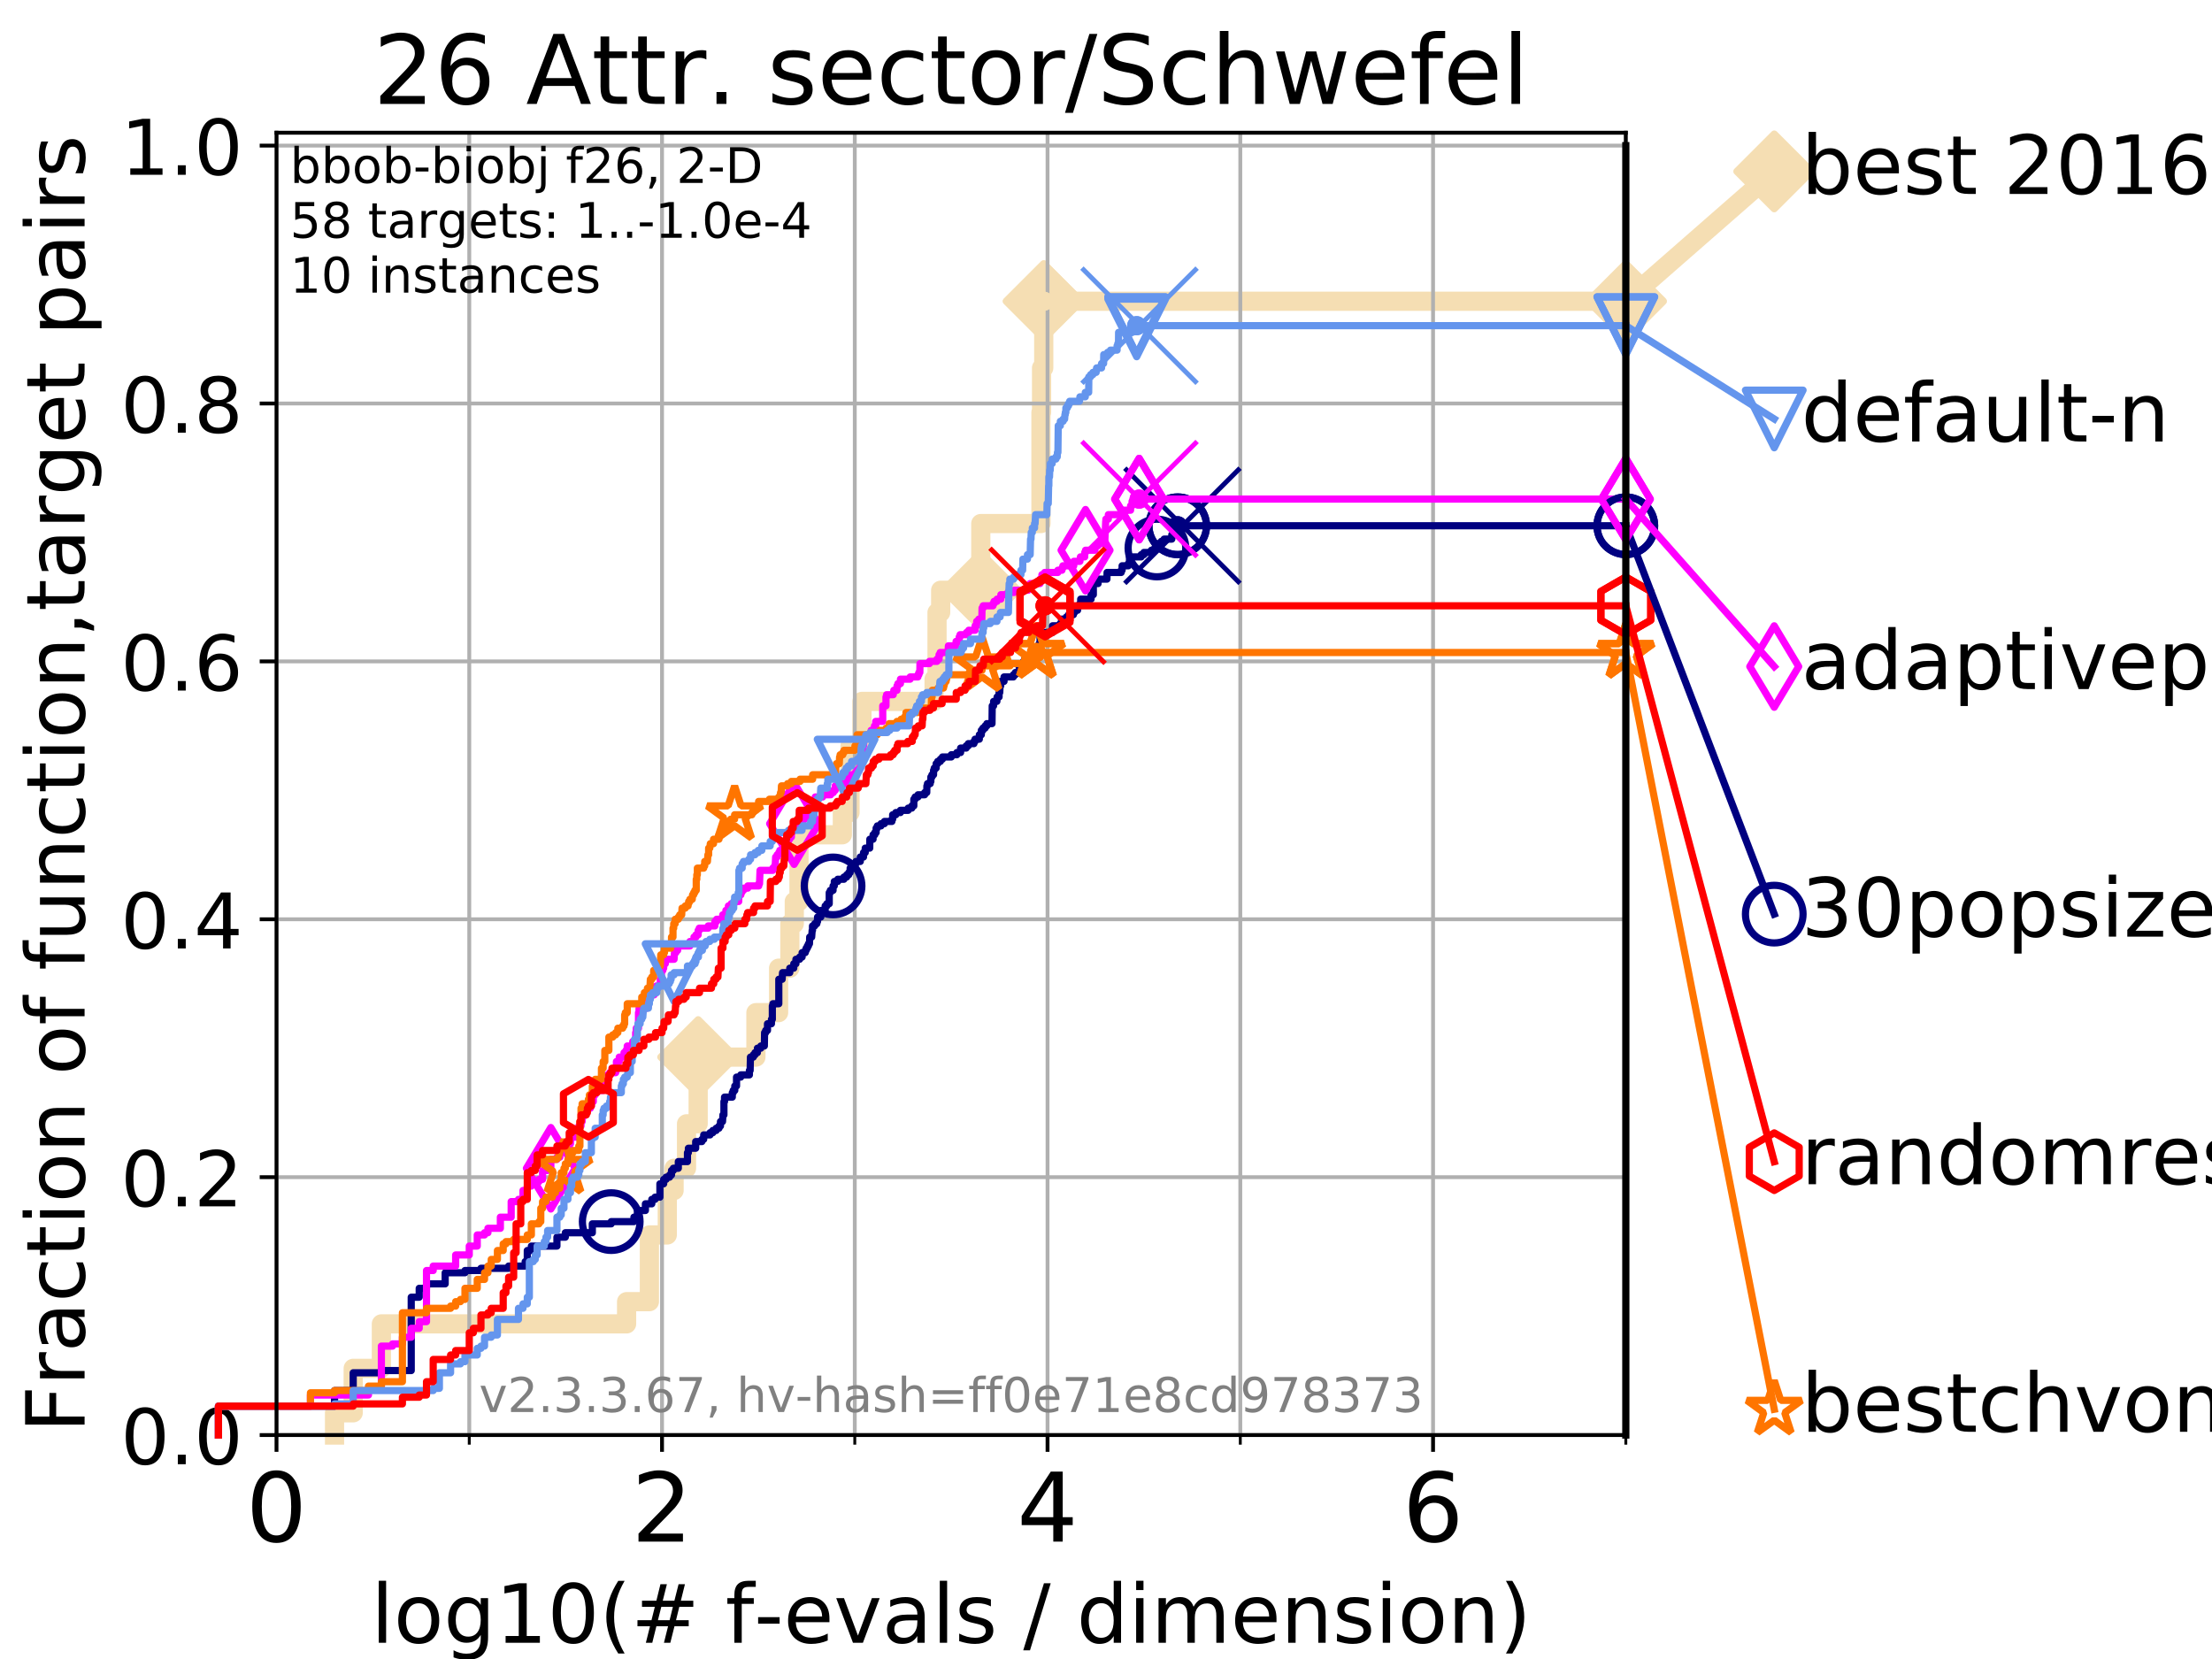 <?xml version="1.0" encoding="utf-8" standalone="no"?>
<!DOCTYPE svg PUBLIC "-//W3C//DTD SVG 1.1//EN"
  "http://www.w3.org/Graphics/SVG/1.1/DTD/svg11.dtd">
<!-- Created with matplotlib (https://matplotlib.org/) -->
<svg height="345.6pt" version="1.1" viewBox="0 0 460.8 345.6" width="460.8pt" xmlns="http://www.w3.org/2000/svg" xmlns:xlink="http://www.w3.org/1999/xlink">
 <defs>
  <style type="text/css">
*{stroke-linecap:butt;stroke-linejoin:round;}
  </style>
 </defs>
 <g id="figure_1">
  <g id="patch_1">
   <path d="M 0 345.6 
L 460.8 345.6 
L 460.8 0 
L 0 0 
z
" style="fill:#ffffff;"/>
  </g>
  <g id="axes_1">
   <g id="patch_2">
    <path d="M 57.6 298.944 
L 338.688 298.944 
L 338.688 27.648 
L 57.6 27.648 
z
" style="fill:#ffffff;"/>
   </g>
   <g id="line2d_1">
    <path d="M 69.688 298.944 
L 69.688 294.313 
L 73.579 294.313 
L 73.579 285.05 
L 79.447 285.05 
L 79.447 275.788 
L 130.532 275.788 
L 130.532 271.157 
L 135.281 271.157 
L 135.281 257.263 
L 139.009 257.263 
L 139.009 248.001 
L 140.424 248.001 
L 140.424 243.37 
L 143.015 243.37 
L 143.015 234.107 
L 145.441 234.107 
L 145.441 220.214 
L 157.472 220.214 
L 157.472 210.951 
L 162.195 210.951 
L 162.195 201.689 
L 164.543 201.689 
L 164.543 192.426 
L 165.465 192.426 
L 165.465 187.795 
L 166.443 187.795 
L 166.443 173.901 
L 175.477 173.901 
L 175.477 169.27 
L 177.071 169.27 
L 177.071 155.377 
L 179.561 155.377 
L 179.561 146.114 
L 194.585 146.114 
L 194.585 141.483 
L 195.2 141.483 
L 195.2 127.589 
L 195.96 127.589 
L 195.96 122.958 
L 204.316 122.958 
L 204.316 109.065 
L 216.85 109.065 
L 216.85 85.909 
L 216.976 85.909 
L 216.976 76.646 
L 217.43 76.646 
L 217.43 62.753 
L 338.688 62.753 
" style="fill:none;stroke:#f5deb3;stroke-linecap:square;stroke-width:4;"/>
   </g>
   <g id="line2d_2">
    <defs>
     <path d="M 0 7.778 
L 7.778 0 
L 0 -7.778 
L -7.778 0 
z
" id="me9883cbd3b" style="stroke:#f5deb3;stroke-linejoin:miter;stroke-width:1.5;"/>
    </defs>
    <g>
     <use style="fill:#f5deb3;stroke:#f5deb3;stroke-linejoin:miter;stroke-width:1.5;" x="145.441" xlink:href="#me9883cbd3b" y="220.214"/>
     <use style="fill:#f5deb3;stroke:#f5deb3;stroke-linejoin:miter;stroke-width:1.5;" x="204.316" xlink:href="#me9883cbd3b" y="122.958"/>
     <use style="fill:#f5deb3;stroke:#f5deb3;stroke-linejoin:miter;stroke-width:1.5;" x="217.43" xlink:href="#me9883cbd3b" y="62.753"/>
     <use style="fill:#f5deb3;stroke:#f5deb3;stroke-linejoin:miter;stroke-width:1.5;" x="217.43" xlink:href="#me9883cbd3b" y="62.753"/>
     <use style="fill:#f5deb3;stroke:#f5deb3;stroke-linejoin:miter;stroke-width:1.5;" x="338.688" xlink:href="#me9883cbd3b" y="62.753"/>
    </g>
   </g>
   <g id="line2d_3">
    <path style="fill:none;stroke:#f5deb3;stroke-linecap:square;stroke-width:4;"/>
    <g/>
   </g>
   <g id="line2d_4">
    <path d="M 338.688 62.753 
L 369.608 35.706 
" style="fill:none;stroke:#f5deb3;stroke-linecap:square;stroke-width:4;"/>
    <g>
     <use style="fill:#f5deb3;stroke:#f5deb3;stroke-linejoin:miter;stroke-width:1.5;" x="338.688" xlink:href="#me9883cbd3b" y="62.753"/>
     <use style="fill:#f5deb3;stroke:#f5deb3;stroke-linejoin:miter;stroke-width:1.5;" x="369.608" xlink:href="#me9883cbd3b" y="35.706"/>
    </g>
   </g>
   <g id="matplotlib.axis_1">
    <g id="xtick_1">
     <g id="line2d_5">
      <path clip-path="url(#p30a8eb0b31)" d="M 57.6 298.944 
L 57.6 27.648 
" style="fill:none;stroke:#b0b0b0;stroke-linecap:square;stroke-width:0.8;"/>
     </g>
     <g id="line2d_6">
      <defs>
       <path d="M 0 0 
L 0 3.5 
" id="m929d174980" style="stroke:#000000;stroke-width:0.8;"/>
      </defs>
      <g>
       <use style="stroke:#000000;stroke-width:0.8;" x="57.6" xlink:href="#m929d174980" y="298.944"/>
      </g>
     </g>
     <g id="text_1">
      <!-- 0 -->
      <defs>
       <path d="M 31.781 66.406 
Q 24.172 66.406 20.328 58.906 
Q 16.5 51.422 16.5 36.375 
Q 16.5 21.391 20.328 13.891 
Q 24.172 6.391 31.781 6.391 
Q 39.453 6.391 43.281 13.891 
Q 47.125 21.391 47.125 36.375 
Q 47.125 51.422 43.281 58.906 
Q 39.453 66.406 31.781 66.406 
z
M 31.781 74.219 
Q 44.047 74.219 50.516 64.516 
Q 56.984 54.828 56.984 36.375 
Q 56.984 17.969 50.516 8.266 
Q 44.047 -1.422 31.781 -1.422 
Q 19.531 -1.422 13.062 8.266 
Q 6.594 17.969 6.594 36.375 
Q 6.594 54.828 13.062 64.516 
Q 19.531 74.219 31.781 74.219 
z
" id="DejaVuSans-48"/>
      </defs>
      <g transform="translate(51.237 321.141)scale(0.2 -0.2)">
       <use xlink:href="#DejaVuSans-48"/>
      </g>
     </g>
    </g>
    <g id="xtick_2">
     <g id="line2d_7">
      <path clip-path="url(#p30a8eb0b31)" d="M 137.911 298.944 
L 137.911 27.648 
" style="fill:none;stroke:#b0b0b0;stroke-linecap:square;stroke-width:0.8;"/>
     </g>
     <g id="line2d_8">
      <g>
       <use style="stroke:#000000;stroke-width:0.8;" x="137.911" xlink:href="#m929d174980" y="298.944"/>
      </g>
     </g>
     <g id="text_2">
      <!-- 2 -->
      <defs>
       <path d="M 19.188 8.297 
L 53.609 8.297 
L 53.609 0 
L 7.328 0 
L 7.328 8.297 
Q 12.938 14.109 22.625 23.891 
Q 32.328 33.688 34.812 36.531 
Q 39.547 41.844 41.422 45.531 
Q 43.312 49.219 43.312 52.781 
Q 43.312 58.594 39.234 62.25 
Q 35.156 65.922 28.609 65.922 
Q 23.969 65.922 18.812 64.312 
Q 13.672 62.703 7.812 59.422 
L 7.812 69.391 
Q 13.766 71.781 18.938 73 
Q 24.125 74.219 28.422 74.219 
Q 39.75 74.219 46.484 68.547 
Q 53.219 62.891 53.219 53.422 
Q 53.219 48.922 51.531 44.891 
Q 49.859 40.875 45.406 35.406 
Q 44.188 33.984 37.641 27.219 
Q 31.109 20.453 19.188 8.297 
z
" id="DejaVuSans-50"/>
      </defs>
      <g transform="translate(131.548 321.141)scale(0.2 -0.2)">
       <use xlink:href="#DejaVuSans-50"/>
      </g>
     </g>
    </g>
    <g id="xtick_3">
     <g id="line2d_9">
      <path clip-path="url(#p30a8eb0b31)" d="M 218.222 298.944 
L 218.222 27.648 
" style="fill:none;stroke:#b0b0b0;stroke-linecap:square;stroke-width:0.8;"/>
     </g>
     <g id="line2d_10">
      <g>
       <use style="stroke:#000000;stroke-width:0.8;" x="218.222" xlink:href="#m929d174980" y="298.944"/>
      </g>
     </g>
     <g id="text_3">
      <!-- 4 -->
      <defs>
       <path d="M 37.797 64.312 
L 12.891 25.391 
L 37.797 25.391 
z
M 35.203 72.906 
L 47.609 72.906 
L 47.609 25.391 
L 58.016 25.391 
L 58.016 17.188 
L 47.609 17.188 
L 47.609 0 
L 37.797 0 
L 37.797 17.188 
L 4.891 17.188 
L 4.891 26.703 
z
" id="DejaVuSans-52"/>
      </defs>
      <g transform="translate(211.859 321.141)scale(0.2 -0.2)">
       <use xlink:href="#DejaVuSans-52"/>
      </g>
     </g>
    </g>
    <g id="xtick_4">
     <g id="line2d_11">
      <path clip-path="url(#p30a8eb0b31)" d="M 298.533 298.944 
L 298.533 27.648 
" style="fill:none;stroke:#b0b0b0;stroke-linecap:square;stroke-width:0.8;"/>
     </g>
     <g id="line2d_12">
      <g>
       <use style="stroke:#000000;stroke-width:0.8;" x="298.533" xlink:href="#m929d174980" y="298.944"/>
      </g>
     </g>
     <g id="text_4">
      <!-- 6 -->
      <defs>
       <path d="M 33.016 40.375 
Q 26.375 40.375 22.484 35.828 
Q 18.609 31.297 18.609 23.391 
Q 18.609 15.531 22.484 10.953 
Q 26.375 6.391 33.016 6.391 
Q 39.656 6.391 43.531 10.953 
Q 47.406 15.531 47.406 23.391 
Q 47.406 31.297 43.531 35.828 
Q 39.656 40.375 33.016 40.375 
z
M 52.594 71.297 
L 52.594 62.312 
Q 48.875 64.062 45.094 64.984 
Q 41.312 65.922 37.594 65.922 
Q 27.828 65.922 22.672 59.328 
Q 17.531 52.734 16.797 39.406 
Q 19.672 43.656 24.016 45.922 
Q 28.375 48.188 33.594 48.188 
Q 44.578 48.188 50.953 41.516 
Q 57.328 34.859 57.328 23.391 
Q 57.328 12.156 50.688 5.359 
Q 44.047 -1.422 33.016 -1.422 
Q 20.359 -1.422 13.672 8.266 
Q 6.984 17.969 6.984 36.375 
Q 6.984 53.656 15.188 63.938 
Q 23.391 74.219 37.203 74.219 
Q 40.922 74.219 44.703 73.484 
Q 48.484 72.75 52.594 71.297 
z
" id="DejaVuSans-54"/>
      </defs>
      <g transform="translate(292.17 321.141)scale(0.2 -0.2)">
       <use xlink:href="#DejaVuSans-54"/>
      </g>
     </g>
    </g>
    <g id="xtick_5">
     <g id="line2d_13">
      <path clip-path="url(#p30a8eb0b31)" d="M 97.755 298.944 
L 97.755 27.648 
" style="fill:none;stroke:#b0b0b0;stroke-linecap:square;stroke-width:0.8;"/>
     </g>
     <g id="line2d_14">
      <defs>
       <path d="M 0 0 
L 0 2 
" id="mf91d17d13d" style="stroke:#000000;stroke-width:0.6;"/>
      </defs>
      <g>
       <use style="stroke:#000000;stroke-width:0.6;" x="97.755" xlink:href="#mf91d17d13d" y="298.944"/>
      </g>
     </g>
    </g>
    <g id="xtick_6">
     <g id="line2d_15">
      <path clip-path="url(#p30a8eb0b31)" d="M 178.066 298.944 
L 178.066 27.648 
" style="fill:none;stroke:#b0b0b0;stroke-linecap:square;stroke-width:0.8;"/>
     </g>
     <g id="line2d_16">
      <g>
       <use style="stroke:#000000;stroke-width:0.6;" x="178.066" xlink:href="#mf91d17d13d" y="298.944"/>
      </g>
     </g>
    </g>
    <g id="xtick_7">
     <g id="line2d_17">
      <path clip-path="url(#p30a8eb0b31)" d="M 258.377 298.944 
L 258.377 27.648 
" style="fill:none;stroke:#b0b0b0;stroke-linecap:square;stroke-width:0.8;"/>
     </g>
     <g id="line2d_18">
      <g>
       <use style="stroke:#000000;stroke-width:0.6;" x="258.377" xlink:href="#mf91d17d13d" y="298.944"/>
      </g>
     </g>
    </g>
    <g id="xtick_8">
     <g id="line2d_19">
      <path clip-path="url(#p30a8eb0b31)" d="M 338.688 298.944 
L 338.688 27.648 
" style="fill:none;stroke:#b0b0b0;stroke-linecap:square;stroke-width:0.8;"/>
     </g>
     <g id="line2d_20">
      <g>
       <use style="stroke:#000000;stroke-width:0.6;" x="338.688" xlink:href="#mf91d17d13d" y="298.944"/>
      </g>
     </g>
    </g>
    <g id="text_5">
     <!-- log10(# f-evals / dimension) -->
     <defs>
      <path d="M 9.422 75.984 
L 18.406 75.984 
L 18.406 0 
L 9.422 0 
z
" id="DejaVuSans-108"/>
      <path d="M 30.609 48.391 
Q 23.391 48.391 19.188 42.75 
Q 14.984 37.109 14.984 27.297 
Q 14.984 17.484 19.156 11.844 
Q 23.344 6.203 30.609 6.203 
Q 37.797 6.203 41.984 11.859 
Q 46.188 17.531 46.188 27.297 
Q 46.188 37.016 41.984 42.703 
Q 37.797 48.391 30.609 48.391 
z
M 30.609 56 
Q 42.328 56 49.016 48.375 
Q 55.719 40.766 55.719 27.297 
Q 55.719 13.875 49.016 6.219 
Q 42.328 -1.422 30.609 -1.422 
Q 18.844 -1.422 12.172 6.219 
Q 5.516 13.875 5.516 27.297 
Q 5.516 40.766 12.172 48.375 
Q 18.844 56 30.609 56 
z
" id="DejaVuSans-111"/>
      <path d="M 45.406 27.984 
Q 45.406 37.75 41.375 43.109 
Q 37.359 48.484 30.078 48.484 
Q 22.859 48.484 18.828 43.109 
Q 14.797 37.75 14.797 27.984 
Q 14.797 18.266 18.828 12.891 
Q 22.859 7.516 30.078 7.516 
Q 37.359 7.516 41.375 12.891 
Q 45.406 18.266 45.406 27.984 
z
M 54.391 6.781 
Q 54.391 -7.172 48.188 -13.984 
Q 42 -20.797 29.203 -20.797 
Q 24.469 -20.797 20.266 -20.094 
Q 16.062 -19.391 12.109 -17.922 
L 12.109 -9.188 
Q 16.062 -11.328 19.922 -12.344 
Q 23.781 -13.375 27.781 -13.375 
Q 36.625 -13.375 41.016 -8.766 
Q 45.406 -4.156 45.406 5.172 
L 45.406 9.625 
Q 42.625 4.781 38.281 2.391 
Q 33.938 0 27.875 0 
Q 17.828 0 11.672 7.656 
Q 5.516 15.328 5.516 27.984 
Q 5.516 40.672 11.672 48.328 
Q 17.828 56 27.875 56 
Q 33.938 56 38.281 53.609 
Q 42.625 51.219 45.406 46.391 
L 45.406 54.688 
L 54.391 54.688 
z
" id="DejaVuSans-103"/>
      <path d="M 12.406 8.297 
L 28.516 8.297 
L 28.516 63.922 
L 10.984 60.406 
L 10.984 69.391 
L 28.422 72.906 
L 38.281 72.906 
L 38.281 8.297 
L 54.391 8.297 
L 54.391 0 
L 12.406 0 
z
" id="DejaVuSans-49"/>
      <path d="M 31 75.875 
Q 24.469 64.656 21.281 53.656 
Q 18.109 42.672 18.109 31.391 
Q 18.109 20.125 21.312 9.062 
Q 24.516 -2 31 -13.188 
L 23.188 -13.188 
Q 15.875 -1.703 12.234 9.375 
Q 8.594 20.453 8.594 31.391 
Q 8.594 42.281 12.203 53.312 
Q 15.828 64.359 23.188 75.875 
z
" id="DejaVuSans-40"/>
      <path d="M 51.125 44 
L 36.922 44 
L 32.812 27.688 
L 47.125 27.688 
z
M 43.797 71.781 
L 38.719 51.516 
L 52.984 51.516 
L 58.109 71.781 
L 65.922 71.781 
L 60.891 51.516 
L 76.125 51.516 
L 76.125 44 
L 58.984 44 
L 54.984 27.688 
L 70.516 27.688 
L 70.516 20.219 
L 53.078 20.219 
L 48 0 
L 40.188 0 
L 45.219 20.219 
L 30.906 20.219 
L 25.875 0 
L 18.016 0 
L 23.094 20.219 
L 7.719 20.219 
L 7.719 27.688 
L 24.906 27.688 
L 29 44 
L 13.281 44 
L 13.281 51.516 
L 30.906 51.516 
L 35.891 71.781 
z
" id="DejaVuSans-35"/>
      <path id="DejaVuSans-32"/>
      <path d="M 37.109 75.984 
L 37.109 68.5 
L 28.516 68.5 
Q 23.688 68.5 21.797 66.547 
Q 19.922 64.594 19.922 59.516 
L 19.922 54.688 
L 34.719 54.688 
L 34.719 47.703 
L 19.922 47.703 
L 19.922 0 
L 10.891 0 
L 10.891 47.703 
L 2.297 47.703 
L 2.297 54.688 
L 10.891 54.688 
L 10.891 58.5 
Q 10.891 67.625 15.141 71.797 
Q 19.391 75.984 28.609 75.984 
z
" id="DejaVuSans-102"/>
      <path d="M 4.891 31.391 
L 31.203 31.391 
L 31.203 23.391 
L 4.891 23.391 
z
" id="DejaVuSans-45"/>
      <path d="M 56.203 29.594 
L 56.203 25.203 
L 14.891 25.203 
Q 15.484 15.922 20.484 11.062 
Q 25.484 6.203 34.422 6.203 
Q 39.594 6.203 44.453 7.469 
Q 49.312 8.734 54.109 11.281 
L 54.109 2.781 
Q 49.266 0.734 44.188 -0.344 
Q 39.109 -1.422 33.891 -1.422 
Q 20.797 -1.422 13.156 6.188 
Q 5.516 13.812 5.516 26.812 
Q 5.516 40.234 12.766 48.109 
Q 20.016 56 32.328 56 
Q 43.359 56 49.781 48.891 
Q 56.203 41.797 56.203 29.594 
z
M 47.219 32.234 
Q 47.125 39.594 43.094 43.984 
Q 39.062 48.391 32.422 48.391 
Q 24.906 48.391 20.391 44.141 
Q 15.875 39.891 15.188 32.172 
z
" id="DejaVuSans-101"/>
      <path d="M 2.984 54.688 
L 12.5 54.688 
L 29.594 8.797 
L 46.688 54.688 
L 56.203 54.688 
L 35.688 0 
L 23.484 0 
z
" id="DejaVuSans-118"/>
      <path d="M 34.281 27.484 
Q 23.391 27.484 19.188 25 
Q 14.984 22.516 14.984 16.5 
Q 14.984 11.719 18.141 8.906 
Q 21.297 6.109 26.703 6.109 
Q 34.188 6.109 38.703 11.406 
Q 43.219 16.703 43.219 25.484 
L 43.219 27.484 
z
M 52.203 31.203 
L 52.203 0 
L 43.219 0 
L 43.219 8.297 
Q 40.141 3.328 35.547 0.953 
Q 30.953 -1.422 24.312 -1.422 
Q 15.922 -1.422 10.953 3.297 
Q 6 8.016 6 15.922 
Q 6 25.141 12.172 29.828 
Q 18.359 34.516 30.609 34.516 
L 43.219 34.516 
L 43.219 35.406 
Q 43.219 41.609 39.141 45 
Q 35.062 48.391 27.688 48.391 
Q 23 48.391 18.547 47.266 
Q 14.109 46.141 10.016 43.891 
L 10.016 52.203 
Q 14.938 54.109 19.578 55.047 
Q 24.219 56 28.609 56 
Q 40.484 56 46.344 49.844 
Q 52.203 43.703 52.203 31.203 
z
" id="DejaVuSans-97"/>
      <path d="M 44.281 53.078 
L 44.281 44.578 
Q 40.484 46.531 36.375 47.5 
Q 32.281 48.484 27.875 48.484 
Q 21.188 48.484 17.844 46.438 
Q 14.5 44.391 14.5 40.281 
Q 14.5 37.156 16.891 35.375 
Q 19.281 33.594 26.516 31.984 
L 29.594 31.297 
Q 39.156 29.25 43.188 25.516 
Q 47.219 21.781 47.219 15.094 
Q 47.219 7.469 41.188 3.016 
Q 35.156 -1.422 24.609 -1.422 
Q 20.219 -1.422 15.453 -0.562 
Q 10.688 0.297 5.422 2 
L 5.422 11.281 
Q 10.406 8.688 15.234 7.391 
Q 20.062 6.109 24.812 6.109 
Q 31.156 6.109 34.562 8.281 
Q 37.984 10.453 37.984 14.406 
Q 37.984 18.062 35.516 20.016 
Q 33.062 21.969 24.703 23.781 
L 21.578 24.516 
Q 13.234 26.266 9.516 29.906 
Q 5.812 33.547 5.812 39.891 
Q 5.812 47.609 11.281 51.797 
Q 16.75 56 26.812 56 
Q 31.781 56 36.172 55.266 
Q 40.578 54.547 44.281 53.078 
z
" id="DejaVuSans-115"/>
      <path d="M 25.391 72.906 
L 33.688 72.906 
L 8.297 -9.281 
L 0 -9.281 
z
" id="DejaVuSans-47"/>
      <path d="M 45.406 46.391 
L 45.406 75.984 
L 54.391 75.984 
L 54.391 0 
L 45.406 0 
L 45.406 8.203 
Q 42.578 3.328 38.25 0.953 
Q 33.938 -1.422 27.875 -1.422 
Q 17.969 -1.422 11.734 6.484 
Q 5.516 14.406 5.516 27.297 
Q 5.516 40.188 11.734 48.094 
Q 17.969 56 27.875 56 
Q 33.938 56 38.25 53.625 
Q 42.578 51.266 45.406 46.391 
z
M 14.797 27.297 
Q 14.797 17.391 18.875 11.75 
Q 22.953 6.109 30.078 6.109 
Q 37.203 6.109 41.297 11.75 
Q 45.406 17.391 45.406 27.297 
Q 45.406 37.203 41.297 42.844 
Q 37.203 48.484 30.078 48.484 
Q 22.953 48.484 18.875 42.844 
Q 14.797 37.203 14.797 27.297 
z
" id="DejaVuSans-100"/>
      <path d="M 9.422 54.688 
L 18.406 54.688 
L 18.406 0 
L 9.422 0 
z
M 9.422 75.984 
L 18.406 75.984 
L 18.406 64.594 
L 9.422 64.594 
z
" id="DejaVuSans-105"/>
      <path d="M 52 44.188 
Q 55.375 50.25 60.062 53.125 
Q 64.75 56 71.094 56 
Q 79.641 56 84.281 50.016 
Q 88.922 44.047 88.922 33.016 
L 88.922 0 
L 79.891 0 
L 79.891 32.719 
Q 79.891 40.578 77.094 44.375 
Q 74.312 48.188 68.609 48.188 
Q 61.625 48.188 57.562 43.547 
Q 53.516 38.922 53.516 30.906 
L 53.516 0 
L 44.484 0 
L 44.484 32.719 
Q 44.484 40.625 41.703 44.406 
Q 38.922 48.188 33.109 48.188 
Q 26.219 48.188 22.156 43.531 
Q 18.109 38.875 18.109 30.906 
L 18.109 0 
L 9.078 0 
L 9.078 54.688 
L 18.109 54.688 
L 18.109 46.188 
Q 21.188 51.219 25.484 53.609 
Q 29.781 56 35.688 56 
Q 41.656 56 45.828 52.969 
Q 50 49.953 52 44.188 
z
" id="DejaVuSans-109"/>
      <path d="M 54.891 33.016 
L 54.891 0 
L 45.906 0 
L 45.906 32.719 
Q 45.906 40.484 42.875 44.328 
Q 39.844 48.188 33.797 48.188 
Q 26.516 48.188 22.312 43.547 
Q 18.109 38.922 18.109 30.906 
L 18.109 0 
L 9.078 0 
L 9.078 54.688 
L 18.109 54.688 
L 18.109 46.188 
Q 21.344 51.125 25.703 53.562 
Q 30.078 56 35.797 56 
Q 45.219 56 50.047 50.172 
Q 54.891 44.344 54.891 33.016 
z
" id="DejaVuSans-110"/>
      <path d="M 8.016 75.875 
L 15.828 75.875 
Q 23.141 64.359 26.781 53.312 
Q 30.422 42.281 30.422 31.391 
Q 30.422 20.453 26.781 9.375 
Q 23.141 -1.703 15.828 -13.188 
L 8.016 -13.188 
Q 14.5 -2 17.703 9.062 
Q 20.906 20.125 20.906 31.391 
Q 20.906 42.672 17.703 53.656 
Q 14.5 64.656 8.016 75.875 
z
" id="DejaVuSans-41"/>
     </defs>
     <g transform="translate(77.303 342.218)scale(0.17 -0.17)">
      <use xlink:href="#DejaVuSans-108"/>
      <use x="27.783" xlink:href="#DejaVuSans-111"/>
      <use x="88.965" xlink:href="#DejaVuSans-103"/>
      <use x="152.441" xlink:href="#DejaVuSans-49"/>
      <use x="216.064" xlink:href="#DejaVuSans-48"/>
      <use x="279.688" xlink:href="#DejaVuSans-40"/>
      <use x="318.701" xlink:href="#DejaVuSans-35"/>
      <use x="402.49" xlink:href="#DejaVuSans-32"/>
      <use x="434.277" xlink:href="#DejaVuSans-102"/>
      <use x="469.404" xlink:href="#DejaVuSans-45"/>
      <use x="505.488" xlink:href="#DejaVuSans-101"/>
      <use x="567.012" xlink:href="#DejaVuSans-118"/>
      <use x="626.191" xlink:href="#DejaVuSans-97"/>
      <use x="687.471" xlink:href="#DejaVuSans-108"/>
      <use x="715.254" xlink:href="#DejaVuSans-115"/>
      <use x="767.354" xlink:href="#DejaVuSans-32"/>
      <use x="799.141" xlink:href="#DejaVuSans-47"/>
      <use x="832.832" xlink:href="#DejaVuSans-32"/>
      <use x="864.619" xlink:href="#DejaVuSans-100"/>
      <use x="928.096" xlink:href="#DejaVuSans-105"/>
      <use x="955.879" xlink:href="#DejaVuSans-109"/>
      <use x="1053.291" xlink:href="#DejaVuSans-101"/>
      <use x="1114.814" xlink:href="#DejaVuSans-110"/>
      <use x="1178.193" xlink:href="#DejaVuSans-115"/>
      <use x="1230.293" xlink:href="#DejaVuSans-105"/>
      <use x="1258.076" xlink:href="#DejaVuSans-111"/>
      <use x="1319.258" xlink:href="#DejaVuSans-110"/>
      <use x="1382.637" xlink:href="#DejaVuSans-41"/>
     </g>
    </g>
   </g>
   <g id="matplotlib.axis_2">
    <g id="ytick_1">
     <g id="line2d_21">
      <path clip-path="url(#p30a8eb0b31)" d="M 57.6 298.944 
L 338.688 298.944 
" style="fill:none;stroke:#b0b0b0;stroke-linecap:square;stroke-width:0.8;"/>
     </g>
     <g id="line2d_22">
      <defs>
       <path d="M 0 0 
L -3.5 0 
" id="m071f6a9642" style="stroke:#000000;stroke-width:0.8;"/>
      </defs>
      <g>
       <use style="stroke:#000000;stroke-width:0.8;" x="57.6" xlink:href="#m071f6a9642" y="298.944"/>
      </g>
     </g>
     <g id="text_6">
      <!-- 0.0 -->
      <defs>
       <path d="M 10.688 12.406 
L 21 12.406 
L 21 0 
L 10.688 0 
z
" id="DejaVuSans-46"/>
      </defs>
      <g transform="translate(25.155 305.023)scale(0.16 -0.16)">
       <use xlink:href="#DejaVuSans-48"/>
       <use x="63.623" xlink:href="#DejaVuSans-46"/>
       <use x="95.41" xlink:href="#DejaVuSans-48"/>
      </g>
     </g>
    </g>
    <g id="ytick_2">
     <g id="line2d_23">
      <path clip-path="url(#p30a8eb0b31)" d="M 57.6 245.222 
L 338.688 245.222 
" style="fill:none;stroke:#b0b0b0;stroke-linecap:square;stroke-width:0.8;"/>
     </g>
     <g id="line2d_24">
      <g>
       <use style="stroke:#000000;stroke-width:0.8;" x="57.6" xlink:href="#m071f6a9642" y="245.222"/>
      </g>
     </g>
     <g id="text_7">
      <!-- 0.2 -->
      <g transform="translate(25.155 251.301)scale(0.16 -0.16)">
       <use xlink:href="#DejaVuSans-48"/>
       <use x="63.623" xlink:href="#DejaVuSans-46"/>
       <use x="95.41" xlink:href="#DejaVuSans-50"/>
      </g>
     </g>
    </g>
    <g id="ytick_3">
     <g id="line2d_25">
      <path clip-path="url(#p30a8eb0b31)" d="M 57.6 191.5 
L 338.688 191.5 
" style="fill:none;stroke:#b0b0b0;stroke-linecap:square;stroke-width:0.8;"/>
     </g>
     <g id="line2d_26">
      <g>
       <use style="stroke:#000000;stroke-width:0.8;" x="57.6" xlink:href="#m071f6a9642" y="191.5"/>
      </g>
     </g>
     <g id="text_8">
      <!-- 0.4 -->
      <g transform="translate(25.155 197.579)scale(0.16 -0.16)">
       <use xlink:href="#DejaVuSans-48"/>
       <use x="63.623" xlink:href="#DejaVuSans-46"/>
       <use x="95.41" xlink:href="#DejaVuSans-52"/>
      </g>
     </g>
    </g>
    <g id="ytick_4">
     <g id="line2d_27">
      <path clip-path="url(#p30a8eb0b31)" d="M 57.6 137.778 
L 338.688 137.778 
" style="fill:none;stroke:#b0b0b0;stroke-linecap:square;stroke-width:0.8;"/>
     </g>
     <g id="line2d_28">
      <g>
       <use style="stroke:#000000;stroke-width:0.8;" x="57.6" xlink:href="#m071f6a9642" y="137.778"/>
      </g>
     </g>
     <g id="text_9">
      <!-- 0.6 -->
      <g transform="translate(25.155 143.857)scale(0.16 -0.16)">
       <use xlink:href="#DejaVuSans-48"/>
       <use x="63.623" xlink:href="#DejaVuSans-46"/>
       <use x="95.41" xlink:href="#DejaVuSans-54"/>
      </g>
     </g>
    </g>
    <g id="ytick_5">
     <g id="line2d_29">
      <path clip-path="url(#p30a8eb0b31)" d="M 57.6 84.056 
L 338.688 84.056 
" style="fill:none;stroke:#b0b0b0;stroke-linecap:square;stroke-width:0.8;"/>
     </g>
     <g id="line2d_30">
      <g>
       <use style="stroke:#000000;stroke-width:0.8;" x="57.6" xlink:href="#m071f6a9642" y="84.056"/>
      </g>
     </g>
     <g id="text_10">
      <!-- 0.8 -->
      <defs>
       <path d="M 31.781 34.625 
Q 24.75 34.625 20.719 30.859 
Q 16.703 27.094 16.703 20.516 
Q 16.703 13.922 20.719 10.156 
Q 24.75 6.391 31.781 6.391 
Q 38.812 6.391 42.859 10.172 
Q 46.922 13.969 46.922 20.516 
Q 46.922 27.094 42.891 30.859 
Q 38.875 34.625 31.781 34.625 
z
M 21.922 38.812 
Q 15.578 40.375 12.031 44.719 
Q 8.5 49.078 8.5 55.328 
Q 8.5 64.062 14.719 69.141 
Q 20.953 74.219 31.781 74.219 
Q 42.672 74.219 48.875 69.141 
Q 55.078 64.062 55.078 55.328 
Q 55.078 49.078 51.531 44.719 
Q 48 40.375 41.703 38.812 
Q 48.828 37.156 52.797 32.312 
Q 56.781 27.484 56.781 20.516 
Q 56.781 9.906 50.312 4.234 
Q 43.844 -1.422 31.781 -1.422 
Q 19.734 -1.422 13.25 4.234 
Q 6.781 9.906 6.781 20.516 
Q 6.781 27.484 10.781 32.312 
Q 14.797 37.156 21.922 38.812 
z
M 18.312 54.391 
Q 18.312 48.734 21.844 45.562 
Q 25.391 42.391 31.781 42.391 
Q 38.141 42.391 41.719 45.562 
Q 45.312 48.734 45.312 54.391 
Q 45.312 60.062 41.719 63.234 
Q 38.141 66.406 31.781 66.406 
Q 25.391 66.406 21.844 63.234 
Q 18.312 60.062 18.312 54.391 
z
" id="DejaVuSans-56"/>
      </defs>
      <g transform="translate(25.155 90.135)scale(0.16 -0.16)">
       <use xlink:href="#DejaVuSans-48"/>
       <use x="63.623" xlink:href="#DejaVuSans-46"/>
       <use x="95.41" xlink:href="#DejaVuSans-56"/>
      </g>
     </g>
    </g>
    <g id="ytick_6">
     <g id="line2d_31">
      <path clip-path="url(#p30a8eb0b31)" d="M 57.6 30.334 
L 338.688 30.334 
" style="fill:none;stroke:#b0b0b0;stroke-linecap:square;stroke-width:0.8;"/>
     </g>
     <g id="line2d_32">
      <g>
       <use style="stroke:#000000;stroke-width:0.8;" x="57.6" xlink:href="#m071f6a9642" y="30.334"/>
      </g>
     </g>
     <g id="text_11">
      <!-- 1.0 -->
      <g transform="translate(25.155 36.413)scale(0.16 -0.16)">
       <use xlink:href="#DejaVuSans-49"/>
       <use x="63.623" xlink:href="#DejaVuSans-46"/>
       <use x="95.41" xlink:href="#DejaVuSans-48"/>
      </g>
     </g>
    </g>
    <g id="text_12">
     <!-- Fraction of function,target pairs -->
     <defs>
      <path d="M 9.812 72.906 
L 51.703 72.906 
L 51.703 64.594 
L 19.672 64.594 
L 19.672 43.109 
L 48.578 43.109 
L 48.578 34.812 
L 19.672 34.812 
L 19.672 0 
L 9.812 0 
z
" id="DejaVuSans-70"/>
      <path d="M 41.109 46.297 
Q 39.594 47.172 37.812 47.578 
Q 36.031 48 33.891 48 
Q 26.266 48 22.188 43.047 
Q 18.109 38.094 18.109 28.812 
L 18.109 0 
L 9.078 0 
L 9.078 54.688 
L 18.109 54.688 
L 18.109 46.188 
Q 20.953 51.172 25.484 53.578 
Q 30.031 56 36.531 56 
Q 37.453 56 38.578 55.875 
Q 39.703 55.766 41.062 55.516 
z
" id="DejaVuSans-114"/>
      <path d="M 48.781 52.594 
L 48.781 44.188 
Q 44.969 46.297 41.141 47.344 
Q 37.312 48.391 33.406 48.391 
Q 24.656 48.391 19.812 42.844 
Q 14.984 37.312 14.984 27.297 
Q 14.984 17.281 19.812 11.734 
Q 24.656 6.203 33.406 6.203 
Q 37.312 6.203 41.141 7.25 
Q 44.969 8.297 48.781 10.406 
L 48.781 2.094 
Q 45.016 0.344 40.984 -0.531 
Q 36.969 -1.422 32.422 -1.422 
Q 20.062 -1.422 12.781 6.344 
Q 5.516 14.109 5.516 27.297 
Q 5.516 40.672 12.859 48.328 
Q 20.219 56 33.016 56 
Q 37.156 56 41.109 55.141 
Q 45.062 54.297 48.781 52.594 
z
" id="DejaVuSans-99"/>
      <path d="M 18.312 70.219 
L 18.312 54.688 
L 36.812 54.688 
L 36.812 47.703 
L 18.312 47.703 
L 18.312 18.016 
Q 18.312 11.328 20.141 9.422 
Q 21.969 7.516 27.594 7.516 
L 36.812 7.516 
L 36.812 0 
L 27.594 0 
Q 17.188 0 13.234 3.875 
Q 9.281 7.766 9.281 18.016 
L 9.281 47.703 
L 2.688 47.703 
L 2.688 54.688 
L 9.281 54.688 
L 9.281 70.219 
z
" id="DejaVuSans-116"/>
      <path d="M 8.5 21.578 
L 8.5 54.688 
L 17.484 54.688 
L 17.484 21.922 
Q 17.484 14.156 20.5 10.266 
Q 23.531 6.391 29.594 6.391 
Q 36.859 6.391 41.078 11.031 
Q 45.312 15.672 45.312 23.688 
L 45.312 54.688 
L 54.297 54.688 
L 54.297 0 
L 45.312 0 
L 45.312 8.406 
Q 42.047 3.422 37.719 1 
Q 33.406 -1.422 27.688 -1.422 
Q 18.266 -1.422 13.375 4.438 
Q 8.5 10.297 8.5 21.578 
z
M 31.109 56 
z
" id="DejaVuSans-117"/>
      <path d="M 11.719 12.406 
L 22.016 12.406 
L 22.016 4 
L 14.016 -11.625 
L 7.719 -11.625 
L 11.719 4 
z
" id="DejaVuSans-44"/>
      <path d="M 18.109 8.203 
L 18.109 -20.797 
L 9.078 -20.797 
L 9.078 54.688 
L 18.109 54.688 
L 18.109 46.391 
Q 20.953 51.266 25.266 53.625 
Q 29.594 56 35.594 56 
Q 45.562 56 51.781 48.094 
Q 58.016 40.188 58.016 27.297 
Q 58.016 14.406 51.781 6.484 
Q 45.562 -1.422 35.594 -1.422 
Q 29.594 -1.422 25.266 0.953 
Q 20.953 3.328 18.109 8.203 
z
M 48.688 27.297 
Q 48.688 37.203 44.609 42.844 
Q 40.531 48.484 33.406 48.484 
Q 26.266 48.484 22.188 42.844 
Q 18.109 37.203 18.109 27.297 
Q 18.109 17.391 22.188 11.75 
Q 26.266 6.109 33.406 6.109 
Q 40.531 6.109 44.609 11.75 
Q 48.688 17.391 48.688 27.297 
z
" id="DejaVuSans-112"/>
     </defs>
     <g transform="translate(17.62 298.435)rotate(-90)scale(0.17 -0.17)">
      <use xlink:href="#DejaVuSans-70"/>
      <use x="57.41" xlink:href="#DejaVuSans-114"/>
      <use x="98.523" xlink:href="#DejaVuSans-97"/>
      <use x="159.803" xlink:href="#DejaVuSans-99"/>
      <use x="214.783" xlink:href="#DejaVuSans-116"/>
      <use x="253.992" xlink:href="#DejaVuSans-105"/>
      <use x="281.775" xlink:href="#DejaVuSans-111"/>
      <use x="342.957" xlink:href="#DejaVuSans-110"/>
      <use x="406.336" xlink:href="#DejaVuSans-32"/>
      <use x="438.123" xlink:href="#DejaVuSans-111"/>
      <use x="499.305" xlink:href="#DejaVuSans-102"/>
      <use x="534.51" xlink:href="#DejaVuSans-32"/>
      <use x="566.297" xlink:href="#DejaVuSans-102"/>
      <use x="601.502" xlink:href="#DejaVuSans-117"/>
      <use x="664.881" xlink:href="#DejaVuSans-110"/>
      <use x="728.26" xlink:href="#DejaVuSans-99"/>
      <use x="783.24" xlink:href="#DejaVuSans-116"/>
      <use x="822.449" xlink:href="#DejaVuSans-105"/>
      <use x="850.232" xlink:href="#DejaVuSans-111"/>
      <use x="911.414" xlink:href="#DejaVuSans-110"/>
      <use x="974.793" xlink:href="#DejaVuSans-44"/>
      <use x="1006.58" xlink:href="#DejaVuSans-116"/>
      <use x="1045.789" xlink:href="#DejaVuSans-97"/>
      <use x="1107.068" xlink:href="#DejaVuSans-114"/>
      <use x="1148.166" xlink:href="#DejaVuSans-103"/>
      <use x="1211.643" xlink:href="#DejaVuSans-101"/>
      <use x="1273.166" xlink:href="#DejaVuSans-116"/>
      <use x="1312.375" xlink:href="#DejaVuSans-32"/>
      <use x="1344.162" xlink:href="#DejaVuSans-112"/>
      <use x="1407.639" xlink:href="#DejaVuSans-97"/>
      <use x="1468.918" xlink:href="#DejaVuSans-105"/>
      <use x="1496.701" xlink:href="#DejaVuSans-114"/>
      <use x="1537.814" xlink:href="#DejaVuSans-115"/>
     </g>
    </g>
   </g>
   <g id="line2d_33">
    <defs>
     <path d="M 0 1.5 
C 0.398 1.5 0.779 1.342 1.061 1.061 
C 1.342 0.779 1.5 0.398 1.5 0 
C 1.5 -0.398 1.342 -0.779 1.061 -1.061 
C 0.779 -1.342 0.398 -1.5 0 -1.5 
C -0.398 -1.5 -0.779 -1.342 -1.061 -1.061 
C -1.342 -0.779 -1.5 -0.398 -1.5 0 
C -1.5 0.398 -1.342 0.779 -1.061 1.061 
C -0.779 1.342 -0.398 1.5 0 1.5 
z
" id="me977ba7179" style="stroke:#f5deb3;"/>
    </defs>
    <g>
     <use style="fill:#f5deb3;stroke:#f5deb3;" x="217.43" xlink:href="#me977ba7179" y="62.753"/>
     <use style="fill:#f5deb3;stroke:#f5deb3;" x="217.43" xlink:href="#me977ba7179" y="62.753"/>
    </g>
   </g>
   <g id="line2d_34">
    <defs>
     <path d="M 0 1.5 
C 0.398 1.5 0.779 1.342 1.061 1.061 
C 1.342 0.779 1.5 0.398 1.5 0 
C 1.5 -0.398 1.342 -0.779 1.061 -1.061 
C 0.779 -1.342 0.398 -1.5 0 -1.5 
C -0.398 -1.5 -0.779 -1.342 -1.061 -1.061 
C -1.342 -0.779 -1.5 -0.398 -1.5 0 
C -1.5 0.398 -1.342 0.779 -1.061 1.061 
C -0.779 1.342 -0.398 1.5 0 1.5 
z
" id="mea010d4e41" style="stroke:#000080;"/>
    </defs>
    <g>
     <use style="fill:#000080;stroke:#000080;" x="245.339" xlink:href="#mea010d4e41" y="109.528"/>
     <use style="fill:#000080;stroke:#000080;" x="245.339" xlink:href="#mea010d4e41" y="109.528"/>
    </g>
   </g>
   <g id="line2d_35">
    <path d="M 45.512 298.944 
L 45.512 292.923 
L 69.688 292.923 
L 69.688 289.682 
L 73.579 289.682 
L 73.579 285.977 
L 79.447 285.977 
L 79.447 285.514 
L 85.667 285.514 
L 85.667 270.231 
L 87.33 270.231 
L 87.33 268.378 
L 88.847 268.378 
L 88.847 267.452 
L 92.738 267.452 
L 92.738 265.136 
L 96.861 265.136 
L 96.861 264.673 
L 100.193 264.673 
L 100.193 264.21 
L 105.952 264.21 
L 105.952 263.747 
L 109.402 263.747 
L 109.402 262.821 
L 109.843 262.821 
L 109.843 260.505 
L 110.694 260.505 
L 110.694 259.579 
L 116.02 259.579 
L 116.02 257.726 
L 117.765 257.726 
L 117.765 256.8 
L 123.394 256.8 
L 123.394 254.948 
L 127.326 254.948 
L 127.326 254.484 
L 132.06 254.484 
L 132.06 253.558 
L 132.777 253.558 
L 132.777 252.169 
L 134.45 252.169 
L 134.45 250.779 
L 135.78 250.779 
L 135.78 249.853 
L 136.457 249.853 
L 136.457 249.39 
L 137.469 249.39 
L 137.469 246.611 
L 138.256 246.611 
L 138.256 245.685 
L 138.762 245.685 
L 138.762 245.222 
L 139.494 245.222 
L 139.494 244.759 
L 139.887 244.759 
L 139.887 243.833 
L 140.272 243.833 
L 140.272 243.37 
L 141.307 243.37 
L 141.307 241.98 
L 143.209 241.98 
L 143.209 240.128 
L 143.401 240.128 
L 143.401 239.201 
L 144.924 239.201 
L 144.924 237.812 
L 146.216 237.812 
L 146.216 237.349 
L 146.591 237.349 
L 146.591 236.423 
L 147.918 236.423 
L 147.918 235.96 
L 148.497 235.96 
L 148.497 235.496 
L 149.196 235.496 
L 149.196 235.033 
L 149.779 235.033 
L 149.779 234.57 
L 150.086 234.57 
L 150.086 233.644 
L 150.514 233.644 
L 150.599 232.255 
L 150.808 232.255 
L 150.808 229.476 
L 150.933 229.476 
L 150.933 228.55 
L 152.55 228.55 
L 152.55 227.623 
L 152.737 227.623 
L 152.737 227.16 
L 153.069 227.16 
L 153.069 226.234 
L 153.431 226.234 
L 153.431 224.382 
L 154.304 224.382 
L 154.304 223.918 
L 156.114 223.918 
L 156.114 222.992 
L 156.267 222.992 
L 156.328 220.214 
L 156.924 220.214 
L 156.924 219.75 
L 157.272 219.75 
L 157.272 219.287 
L 157.782 219.287 
L 157.782 218.361 
L 158.493 218.361 
L 158.493 217.898 
L 159.227 217.898 
L 159.278 215.119 
L 159.507 215.119 
L 159.507 214.656 
L 159.882 214.656 
L 159.882 213.267 
L 160.704 213.267 
L 160.704 212.34 
L 160.891 212.34 
L 160.891 209.562 
L 161.008 209.562 
L 161.008 209.099 
L 162.239 209.099 
L 162.239 204.004 
L 162.938 204.004 
L 163.021 202.615 
L 164.524 202.615 
L 164.524 201.689 
L 165.357 201.689 
L 165.357 200.762 
L 165.803 200.762 
L 165.803 199.836 
L 166.578 199.836 
L 166.578 199.373 
L 167.093 199.373 
L 167.093 198.447 
L 167.751 198.447 
L 167.751 197.984 
L 167.939 197.984 
L 167.939 197.521 
L 168.187 197.521 
L 168.187 197.057 
L 168.416 197.057 
L 168.416 196.594 
L 168.627 196.594 
L 168.672 195.205 
L 169.085 195.205 
L 169.187 193.816 
L 169.259 193.816 
L 169.259 192.889 
L 169.716 192.889 
L 169.716 192.426 
L 170.16 192.426 
L 170.16 191.963 
L 170.311 191.963 
L 170.311 191.037 
L 170.991 191.037 
L 170.991 190.111 
L 171.108 190.111 
L 171.108 189.648 
L 171.896 189.648 
L 171.896 188.721 
L 172.252 188.721 
L 172.252 188.258 
L 172.744 188.258 
L 172.744 185.943 
L 172.968 185.943 
L 172.968 185.479 
L 173.542 185.479 
L 173.542 184.553 
L 173.8 184.553 
L 173.8 183.627 
L 174.52 183.627 
L 174.52 183.164 
L 175.807 183.164 
L 175.807 182.701 
L 176.383 182.701 
L 176.383 182.238 
L 176.81 182.238 
L 176.81 181.775 
L 177.098 181.775 
L 177.098 180.848 
L 177.812 180.848 
L 177.82 179.922 
L 178.309 179.922 
L 178.309 179.459 
L 179.214 179.459 
L 179.214 178.533 
L 179.886 178.533 
L 179.886 177.606 
L 180.244 177.606 
L 180.244 176.68 
L 181.18 176.68 
L 181.202 174.828 
L 181.874 174.828 
L 181.874 173.901 
L 182.235 173.901 
L 182.235 173.438 
L 182.514 173.438 
L 182.514 172.512 
L 182.762 172.512 
L 182.762 172.049 
L 183.531 172.049 
L 183.531 171.586 
L 184.243 171.586 
L 184.243 171.123 
L 185.799 171.123 
L 185.799 170.66 
L 185.955 170.66 
L 185.955 169.733 
L 186.608 169.733 
L 186.608 169.27 
L 187.57 169.27 
L 187.57 168.807 
L 189.191 168.807 
L 189.191 168.344 
L 189.948 168.344 
L 189.948 167.881 
L 190.367 167.881 
L 190.367 166.492 
L 190.636 166.492 
L 190.636 166.028 
L 191.236 166.028 
L 191.236 165.565 
L 192.626 165.565 
L 192.626 165.102 
L 193.059 165.102 
L 193.089 163.713 
L 193.21 163.713 
L 193.21 163.25 
L 193.779 163.25 
L 193.779 162.787 
L 193.916 162.787 
L 193.916 161.86 
L 194.143 161.86 
L 194.143 161.397 
L 194.476 161.397 
L 194.476 160.471 
L 194.622 160.471 
L 194.622 160.008 
L 195.016 160.008 
L 195.016 159.082 
L 195.339 159.082 
L 195.339 158.618 
L 195.897 158.618 
L 195.897 158.155 
L 196.322 158.155 
L 196.322 157.692 
L 198.17 157.692 
L 198.17 157.229 
L 199.328 157.229 
L 199.328 156.766 
L 200.112 156.766 
L 200.112 155.84 
L 201.272 155.84 
L 201.272 155.377 
L 201.707 155.377 
L 201.707 154.914 
L 202.886 154.914 
L 202.886 154.45 
L 203.122 154.45 
L 203.122 153.987 
L 204.013 153.987 
L 204.013 153.061 
L 204.431 153.061 
L 204.431 152.135 
L 204.761 152.135 
L 204.761 151.672 
L 205.223 151.672 
L 205.223 151.209 
L 205.585 151.209 
L 205.585 150.745 
L 206.653 150.745 
L 206.698 147.04 
L 206.983 147.04 
L 206.983 146.114 
L 207.67 146.114 
L 207.715 145.188 
L 208.127 145.188 
L 208.127 144.262 
L 208.265 144.262 
L 208.331 142.872 
L 208.468 142.872 
L 208.468 141.946 
L 209.16 141.946 
L 209.16 141.02 
L 211.1 141.02 
L 211.1 140.557 
L 211.514 140.557 
L 211.514 140.094 
L 212.324 140.094 
L 212.326 138.704 
L 213.08 138.704 
L 213.08 138.241 
L 213.226 138.241 
L 213.226 137.778 
L 213.437 137.778 
L 213.437 137.315 
L 213.617 137.315 
L 213.617 136.852 
L 215.228 136.852 
L 215.305 135.462 
L 215.907 135.462 
L 215.907 134.999 
L 216.47 134.999 
L 216.47 134.073 
L 216.661 134.073 
L 216.661 132.684 
L 217.701 132.684 
L 217.754 131.757 
L 219.256 131.757 
L 219.258 130.368 
L 220.845 130.368 
L 220.845 129.905 
L 221.145 129.905 
L 221.145 128.979 
L 222.158 128.979 
L 222.158 128.516 
L 222.603 128.516 
L 222.603 128.053 
L 223.61 128.053 
L 223.61 127.589 
L 223.844 127.589 
L 223.844 127.126 
L 224.479 127.126 
L 224.479 126.2 
L 224.961 126.2 
L 224.961 125.737 
L 225.13 125.737 
L 225.13 124.811 
L 227.29 124.811 
L 227.29 123.884 
L 227.76 123.884 
L 227.763 121.569 
L 228.746 121.569 
L 228.746 120.643 
L 230.593 120.643 
L 230.623 119.253 
L 233.565 119.253 
L 233.565 118.79 
L 233.755 118.79 
L 233.755 117.864 
L 235.051 117.864 
L 235.051 117.401 
L 235.277 117.401 
L 235.301 116.011 
L 237.727 116.011 
L 237.727 115.548 
L 238.297 115.548 
L 238.297 115.085 
L 239.849 115.085 
L 239.849 114.622 
L 240.528 114.622 
L 240.528 114.159 
L 241.008 114.159 
L 241.008 113.233 
L 241.928 113.233 
L 241.928 112.77 
L 242.502 112.77 
L 242.502 112.306 
L 244.109 112.306 
L 244.109 111.38 
L 244.986 111.38 
L 244.986 110.917 
L 245.244 110.917 
L 245.339 109.528 
L 338.688 109.528 
L 338.688 109.528 
" style="fill:none;stroke:#000080;stroke-linecap:square;stroke-width:1.5;"/>
   </g>
   <g id="line2d_36">
    <defs>
     <path d="M 0 6 
C 1.591 6 3.117 5.368 4.243 4.243 
C 5.368 3.117 6 1.591 6 0 
C 6 -1.591 5.368 -3.117 4.243 -4.243 
C 3.117 -5.368 1.591 -6 0 -6 
C -1.591 -6 -3.117 -5.368 -4.243 -4.243 
C -5.368 -3.117 -6 -1.591 -6 0 
C -6 1.591 -5.368 3.117 -4.243 4.243 
C -3.117 5.368 -1.591 6 0 6 
z
" id="mc246083255" style="stroke:#000080;stroke-width:1.5;"/>
    </defs>
    <g>
     <use style="fill-opacity:0;stroke:#000080;stroke-width:1.5;" x="127.326" xlink:href="#mc246083255" y="254.484"/>
     <use style="fill-opacity:0;stroke:#000080;stroke-width:1.5;" x="173.542" xlink:href="#mc246083255" y="184.553"/>
     <use style="fill-opacity:0;stroke:#000080;stroke-width:1.5;" x="241.008" xlink:href="#mc246083255" y="114.159"/>
     <use style="fill-opacity:0;stroke:#000080;stroke-width:1.5;" x="245.339" xlink:href="#mc246083255" y="109.528"/>
     <use style="fill-opacity:0;stroke:#000080;stroke-width:1.5;" x="245.339" xlink:href="#mc246083255" y="109.528"/>
     <use style="fill-opacity:0;stroke:#000080;stroke-width:1.5;" x="338.688" xlink:href="#mc246083255" y="109.528"/>
    </g>
   </g>
   <g id="line2d_37">
    <path style="fill:none;stroke:#000080;stroke-linecap:square;stroke-width:1.5;"/>
    <g/>
   </g>
   <g id="line2d_38">
    <path clip-path="url(#p30a8eb0b31)" d="M 246.312 109.528 
" style="fill:none;stroke:#000080;stroke-linecap:square;stroke-width:1.5;"/>
    <defs>
     <path d="M -12 12 
L 12 -12 
M -12 -12 
L 12 12 
" id="ma3063c3f51" style="stroke:#000080;"/>
    </defs>
    <g clip-path="url(#p30a8eb0b31)">
     <use style="fill:#000080;stroke:#000080;" x="246.312" xlink:href="#ma3063c3f51" y="109.528"/>
    </g>
   </g>
   <g id="line2d_39">
    <defs>
     <path d="M 0 1.5 
C 0.398 1.5 0.779 1.342 1.061 1.061 
C 1.342 0.779 1.5 0.398 1.5 0 
C 1.5 -0.398 1.342 -0.779 1.061 -1.061 
C 0.779 -1.342 0.398 -1.5 0 -1.5 
C -0.398 -1.5 -0.779 -1.342 -1.061 -1.061 
C -1.342 -0.779 -1.5 -0.398 -1.5 0 
C -1.5 0.398 -1.342 0.779 -1.061 1.061 
C -0.779 1.342 -0.398 1.5 0 1.5 
z
" id="m72d6896004" style="stroke:#ff00ff;"/>
    </defs>
    <g>
     <use style="fill:#ff00ff;stroke:#ff00ff;" x="237.308" xlink:href="#m72d6896004" y="103.97"/>
     <use style="fill:#ff00ff;stroke:#ff00ff;" x="237.308" xlink:href="#m72d6896004" y="103.97"/>
    </g>
   </g>
   <g id="line2d_40">
    <path d="M 45.512 298.944 
L 45.512 292.923 
L 64.671 292.923 
L 64.671 290.608 
L 76.759 290.608 
L 76.759 289.218 
L 79.447 289.218 
L 79.447 280.419 
L 81.776 280.419 
L 81.776 279.956 
L 83.83 279.956 
L 83.83 278.567 
L 85.667 278.567 
L 85.667 276.714 
L 87.33 276.714 
L 87.33 275.325 
L 88.847 275.325 
L 88.847 264.673 
L 90.243 264.673 
L 90.243 263.747 
L 94.921 263.747 
L 94.921 261.431 
L 97.755 261.431 
L 97.755 259.579 
L 99.418 259.579 
L 99.418 257.263 
L 100.935 257.263 
L 100.935 256.8 
L 101.647 256.8 
L 101.647 255.874 
L 104.235 255.874 
L 104.235 253.558 
L 106.489 253.558 
L 106.489 250.316 
L 108.006 250.316 
L 108.006 249.853 
L 108.949 249.853 
L 108.949 248.001 
L 109.843 248.001 
L 109.843 247.075 
L 110.694 247.075 
L 110.694 246.611 
L 111.897 246.611 
L 111.897 246.148 
L 112.281 246.148 
L 112.281 245.685 
L 113.023 245.685 
L 113.023 243.833 
L 114.08 243.833 
L 114.08 243.37 
L 114.751 243.37 
L 114.751 241.517 
L 116.02 241.517 
L 116.02 241.054 
L 116.621 241.054 
L 116.621 240.128 
L 116.914 240.128 
L 116.914 239.665 
L 118.577 239.665 
L 118.577 238.275 
L 118.839 238.275 
L 118.839 236.886 
L 120.572 236.886 
L 120.572 234.57 
L 121.037 234.57 
L 121.037 233.644 
L 121.265 233.644 
L 121.265 232.718 
L 121.49 232.718 
L 121.49 232.255 
L 121.712 232.255 
L 121.712 231.792 
L 122.148 231.792 
L 122.148 230.865 
L 122.989 230.865 
L 122.989 230.402 
L 123.193 230.402 
L 123.193 229.476 
L 123.594 229.476 
L 123.594 228.087 
L 123.985 228.087 
L 123.985 227.16 
L 125.648 227.16 
L 125.648 226.234 
L 125.996 226.234 
L 125.996 225.308 
L 126.338 225.308 
L 126.338 224.845 
L 126.507 224.845 
L 126.507 223.918 
L 127.003 223.918 
L 127.003 223.455 
L 128.26 223.455 
L 128.26 222.992 
L 128.411 222.992 
L 128.411 221.14 
L 129.002 221.14 
L 129.002 220.214 
L 129.991 220.214 
L 129.991 219.287 
L 130.398 219.287 
L 130.398 218.824 
L 130.665 218.824 
L 130.665 217.898 
L 131.815 217.898 
L 131.815 216.972 
L 132.423 216.972 
L 132.423 215.119 
L 132.542 215.119 
L 132.542 214.193 
L 133.01 214.193 
L 133.01 210.951 
L 133.125 210.951 
L 133.125 210.025 
L 134.766 210.025 
L 134.766 209.562 
L 135.077 209.562 
L 135.179 207.709 
L 135.582 207.709 
L 135.582 207.246 
L 136.266 207.246 
L 136.266 206.783 
L 136.739 206.783 
L 136.739 205.394 
L 137.559 205.394 
L 137.559 204.004 
L 137.736 204.004 
L 137.823 202.152 
L 138.084 202.152 
L 138.084 201.689 
L 138.256 201.689 
L 138.256 200.762 
L 138.595 200.762 
L 138.595 199.836 
L 140.424 199.836 
L 140.499 198.447 
L 140.797 198.447 
L 140.797 197.984 
L 141.163 197.984 
L 141.163 197.057 
L 143.716 197.057 
L 143.716 196.131 
L 144.57 196.131 
L 144.57 195.205 
L 144.982 195.205 
L 144.982 194.742 
L 145.441 194.742 
L 145.441 193.816 
L 145.666 193.816 
L 145.666 193.353 
L 147.52 193.353 
L 147.52 192.889 
L 148.92 192.889 
L 148.92 191.963 
L 149.287 191.963 
L 149.287 191.5 
L 150.557 191.5 
L 150.557 190.574 
L 151.179 190.574 
L 151.219 189.648 
L 151.74 189.648 
L 151.74 188.721 
L 152.322 188.721 
L 152.322 188.258 
L 152.922 188.258 
L 152.922 187.795 
L 153.89 187.795 
L 153.89 186.406 
L 154.338 186.406 
L 154.338 185.943 
L 154.507 185.943 
L 154.507 185.479 
L 154.874 185.479 
L 154.874 185.016 
L 155.773 185.016 
L 155.773 184.553 
L 158.059 184.553 
L 158.059 184.09 
L 158.223 184.09 
L 158.331 181.311 
L 160.985 181.311 
L 160.985 180.848 
L 161.352 180.848 
L 161.352 180.385 
L 161.488 180.385 
L 161.578 178.533 
L 161.89 178.533 
L 161.89 178.07 
L 162.239 178.07 
L 162.239 177.606 
L 162.454 177.606 
L 162.454 177.143 
L 163.165 177.143 
L 163.165 176.217 
L 163.57 176.217 
L 163.57 175.754 
L 164.16 175.754 
L 164.257 174.828 
L 164.505 174.828 
L 164.505 174.365 
L 164.862 174.365 
L 164.862 173.438 
L 165.047 173.438 
L 165.047 172.512 
L 165.429 172.512 
L 165.429 171.586 
L 166.578 171.586 
L 166.578 171.123 
L 167.223 171.123 
L 167.223 170.66 
L 167.64 170.66 
L 167.64 170.196 
L 167.908 170.196 
L 167.908 169.733 
L 169.114 169.733 
L 169.114 169.27 
L 169.475 169.27 
L 169.475 168.344 
L 169.631 168.344 
L 169.716 166.492 
L 169.828 166.492 
L 169.828 166.028 
L 171.366 166.028 
L 171.366 165.565 
L 173.049 165.565 
L 173.049 165.102 
L 173.599 165.102 
L 173.599 164.639 
L 173.989 164.639 
L 173.989 163.713 
L 175.046 163.713 
L 175.046 163.25 
L 176.603 163.25 
L 176.603 162.323 
L 176.941 162.323 
L 176.941 161.397 
L 178.179 161.397 
L 178.179 160.934 
L 178.539 160.934 
L 178.539 160.471 
L 179.017 160.471 
L 179.017 160.008 
L 179.262 160.008 
L 179.262 158.155 
L 179.505 158.155 
L 179.505 157.692 
L 179.72 157.692 
L 179.808 155.377 
L 179.902 155.377 
L 180.004 153.524 
L 180.901 153.524 
L 180.901 153.061 
L 181.391 153.061 
L 181.477 152.135 
L 182.166 152.135 
L 182.166 151.209 
L 182.426 151.209 
L 182.426 150.282 
L 183.89 150.282 
L 183.89 147.04 
L 184.564 147.04 
L 184.564 145.188 
L 184.69 145.188 
L 184.69 144.725 
L 186.077 144.725 
L 186.077 144.262 
L 186.197 144.262 
L 186.197 143.799 
L 186.857 143.799 
L 186.863 142.872 
L 187.051 142.872 
L 187.051 142.409 
L 187.58 142.409 
L 187.58 141.483 
L 189.601 141.483 
L 189.601 141.02 
L 191.216 141.02 
L 191.216 140.557 
L 191.42 140.557 
L 191.42 140.094 
L 191.621 140.094 
L 191.645 138.241 
L 193.619 138.241 
L 193.619 137.778 
L 195.18 137.778 
L 195.18 137.315 
L 195.622 137.315 
L 195.622 136.389 
L 195.856 136.389 
L 195.856 135.926 
L 197.471 135.926 
L 197.568 134.536 
L 199.17 134.536 
L 199.17 133.61 
L 199.819 133.61 
L 199.819 132.684 
L 199.998 132.684 
L 199.998 132.221 
L 201.336 132.221 
L 201.336 131.757 
L 201.805 131.757 
L 201.805 131.294 
L 203.133 131.294 
L 203.133 130.368 
L 203.457 130.368 
L 203.457 129.442 
L 203.891 129.442 
L 203.891 128.979 
L 204.535 128.979 
L 204.579 126.663 
L 204.802 126.663 
L 204.802 126.2 
L 206.853 126.2 
L 206.853 125.737 
L 207.081 125.737 
L 207.081 125.274 
L 207.696 125.274 
L 207.696 124.811 
L 208.495 124.811 
L 208.495 123.884 
L 209.945 123.884 
L 209.945 123.421 
L 211.279 123.421 
L 211.279 122.958 
L 214.198 122.958 
L 214.198 122.032 
L 214.579 122.032 
L 214.579 121.569 
L 216.653 121.569 
L 216.653 120.643 
L 217.052 120.643 
L 217.052 119.716 
L 217.63 119.716 
L 217.63 119.253 
L 220.368 119.253 
L 220.368 118.79 
L 221.226 118.79 
L 221.226 118.327 
L 221.415 118.327 
L 221.415 117.864 
L 223.684 117.864 
L 223.684 116.938 
L 224.966 116.938 
L 225.069 116.011 
L 225.964 116.011 
L 225.964 115.085 
L 226.137 115.085 
L 226.137 114.622 
L 228.107 114.622 
L 228.107 113.696 
L 228.74 113.696 
L 228.74 113.233 
L 230.14 113.233 
L 230.246 110.454 
L 230.26 110.454 
L 230.338 108.601 
L 230.374 108.601 
L 230.374 108.138 
L 230.89 108.138 
L 230.89 107.212 
L 233.657 107.212 
L 233.657 106.286 
L 235.52 106.286 
L 235.52 105.36 
L 235.831 105.36 
L 235.831 104.433 
L 237.308 104.433 
L 237.308 103.97 
L 338.688 103.97 
L 338.688 103.97 
" style="fill:none;stroke:#ff00ff;stroke-linecap:square;stroke-width:1.5;"/>
   </g>
   <g id="line2d_41">
    <defs>
     <path d="M 0 8.485 
L 5.091 0 
L 0 -8.485 
L -5.091 0 
z
" id="m7753c500f6" style="stroke:#ff00ff;stroke-linejoin:miter;stroke-width:1.5;"/>
    </defs>
    <g>
     <use style="fill-opacity:0;stroke:#ff00ff;stroke-linejoin:miter;stroke-width:1.5;" x="114.751" xlink:href="#m7753c500f6" y="243.37"/>
     <use style="fill-opacity:0;stroke:#ff00ff;stroke-linejoin:miter;stroke-width:1.5;" x="165.429" xlink:href="#m7753c500f6" y="171.586"/>
     <use style="fill-opacity:0;stroke:#ff00ff;stroke-linejoin:miter;stroke-width:1.5;" x="226.137" xlink:href="#m7753c500f6" y="114.622"/>
     <use style="fill-opacity:0;stroke:#ff00ff;stroke-linejoin:miter;stroke-width:1.5;" x="237.308" xlink:href="#m7753c500f6" y="103.97"/>
     <use style="fill-opacity:0;stroke:#ff00ff;stroke-linejoin:miter;stroke-width:1.5;" x="237.308" xlink:href="#m7753c500f6" y="103.97"/>
     <use style="fill-opacity:0;stroke:#ff00ff;stroke-linejoin:miter;stroke-width:1.5;" x="338.688" xlink:href="#m7753c500f6" y="103.97"/>
    </g>
   </g>
   <g id="line2d_42">
    <path style="fill:none;stroke:#ff00ff;stroke-linecap:square;stroke-width:1.5;"/>
    <g/>
   </g>
   <g id="line2d_43">
    <path clip-path="url(#p30a8eb0b31)" d="M 237.384 103.97 
" style="fill:none;stroke:#ff00ff;stroke-linecap:square;stroke-width:1.5;"/>
    <defs>
     <path d="M -12 12 
L 12 -12 
M -12 -12 
L 12 12 
" id="macf29014ce" style="stroke:#ff00ff;"/>
    </defs>
    <g clip-path="url(#p30a8eb0b31)">
     <use style="fill:#ff00ff;stroke:#ff00ff;" x="237.384" xlink:href="#macf29014ce" y="103.97"/>
    </g>
   </g>
   <g id="line2d_44">
    <defs>
     <path d="M 0 1.5 
C 0.398 1.5 0.779 1.342 1.061 1.061 
C 1.342 0.779 1.5 0.398 1.5 0 
C 1.5 -0.398 1.342 -0.779 1.061 -1.061 
C 0.779 -1.342 0.398 -1.5 0 -1.5 
C -0.398 -1.5 -0.779 -1.342 -1.061 -1.061 
C -1.342 -0.779 -1.5 -0.398 -1.5 0 
C -1.5 0.398 -1.342 0.779 -1.061 1.061 
C -0.779 1.342 -0.398 1.5 0 1.5 
z
" id="mb6b303979c" style="stroke:#ff7500;"/>
    </defs>
    <g>
     <use style="fill:#ff7500;stroke:#ff7500;" x="215.914" xlink:href="#mb6b303979c" y="135.926"/>
     <use style="fill:#ff7500;stroke:#ff7500;" x="215.914" xlink:href="#mb6b303979c" y="135.926"/>
    </g>
   </g>
   <g id="line2d_45">
    <path d="M 45.512 298.944 
L 45.512 292.923 
L 64.671 292.923 
L 64.671 290.145 
L 69.688 290.145 
L 69.688 289.682 
L 76.759 289.682 
L 76.759 288.755 
L 79.447 288.755 
L 79.447 287.829 
L 83.83 287.829 
L 83.83 273.472 
L 88.847 273.472 
L 88.847 272.546 
L 93.864 272.546 
L 93.864 272.083 
L 94.921 272.083 
L 94.921 271.157 
L 95.918 271.157 
L 95.918 270.694 
L 96.861 270.694 
L 96.861 268.378 
L 99.418 268.378 
L 99.418 266.526 
L 100.935 266.526 
L 100.935 265.136 
L 101.647 265.136 
L 101.647 263.747 
L 102.331 263.747 
L 102.331 262.357 
L 103.623 262.357 
L 103.623 260.505 
L 104.826 260.505 
L 104.826 259.116 
L 105.398 259.116 
L 105.398 258.653 
L 107.009 258.653 
L 107.009 258.189 
L 109.843 258.189 
L 109.843 257.263 
L 110.694 257.263 
L 110.694 254.948 
L 112.281 254.948 
L 112.281 254.484 
L 112.656 254.484 
L 112.656 251.706 
L 113.023 251.706 
L 113.023 250.316 
L 113.735 250.316 
L 113.735 249.39 
L 115.077 249.39 
L 115.077 248.464 
L 115.711 248.464 
L 115.711 247.538 
L 116.621 247.538 
L 116.621 246.148 
L 116.914 246.148 
L 116.914 244.296 
L 117.486 244.296 
L 117.486 243.37 
L 117.765 243.37 
L 117.765 242.443 
L 118.31 242.443 
L 118.31 241.517 
L 118.577 241.517 
L 118.577 241.054 
L 118.839 241.054 
L 118.839 240.591 
L 119.097 240.591 
L 119.097 240.128 
L 119.352 240.128 
L 119.352 239.665 
L 120.572 239.665 
L 120.572 238.738 
L 120.806 238.738 
L 120.806 233.644 
L 121.037 233.644 
L 121.037 230.865 
L 121.265 230.865 
L 121.265 229.939 
L 122.573 229.939 
L 122.573 229.013 
L 122.782 229.013 
L 122.782 228.087 
L 123.394 228.087 
L 123.394 226.234 
L 123.791 226.234 
L 123.791 225.771 
L 123.985 225.771 
L 123.985 224.845 
L 125.292 224.845 
L 125.292 222.529 
L 125.648 222.529 
L 125.648 221.14 
L 125.996 221.14 
L 125.996 218.824 
L 126.839 218.824 
L 126.839 216.045 
L 127.643 216.045 
L 127.643 215.582 
L 128.26 215.582 
L 128.26 215.119 
L 128.709 215.119 
L 128.709 214.193 
L 129.714 214.193 
L 129.714 213.73 
L 129.991 213.73 
L 129.991 213.267 
L 130.128 213.267 
L 130.128 211.414 
L 130.264 211.414 
L 130.264 210.951 
L 130.665 210.951 
L 130.665 209.099 
L 133.689 209.099 
L 133.689 207.709 
L 134.236 207.709 
L 134.236 206.783 
L 134.766 206.783 
L 134.87 205.857 
L 135.382 205.857 
L 135.482 204.004 
L 135.78 204.004 
L 135.78 203.541 
L 136.17 203.541 
L 136.17 202.152 
L 136.739 202.152 
L 136.739 201.689 
L 136.924 201.689 
L 136.924 201.226 
L 137.559 201.226 
L 137.647 198.91 
L 138.256 198.91 
L 138.256 198.447 
L 138.426 198.447 
L 138.426 197.521 
L 139.731 197.521 
L 139.731 196.594 
L 139.887 196.594 
L 139.887 195.205 
L 140.196 195.205 
L 140.196 193.353 
L 140.348 193.353 
L 140.348 192.426 
L 140.649 192.426 
L 140.649 191.5 
L 141.307 191.5 
L 141.307 191.037 
L 141.592 191.037 
L 141.592 190.574 
L 142.01 190.574 
L 142.079 189.184 
L 142.753 189.184 
L 142.753 188.721 
L 143.337 188.721 
L 143.337 188.258 
L 143.464 188.258 
L 143.464 187.795 
L 143.716 187.795 
L 143.716 187.332 
L 144.209 187.332 
L 144.27 186.406 
L 144.511 186.406 
L 144.511 185.943 
L 144.748 185.943 
L 144.748 185.479 
L 145.04 185.479 
L 145.04 183.164 
L 145.155 183.164 
L 145.155 182.238 
L 145.27 182.238 
L 145.27 180.848 
L 146.591 180.848 
L 146.591 180.385 
L 146.802 180.385 
L 146.802 179.459 
L 147.369 179.459 
L 147.47 178.07 
L 147.62 178.07 
L 147.62 176.68 
L 147.868 176.68 
L 147.967 175.754 
L 148.639 175.754 
L 148.639 174.828 
L 149.779 174.828 
L 149.779 173.901 
L 150.086 173.901 
L 150.086 173.438 
L 150.683 173.438 
L 150.683 172.512 
L 151.779 172.512 
L 151.779 171.123 
L 152.207 171.123 
L 152.207 170.66 
L 153.032 170.66 
L 153.032 169.733 
L 156.628 169.733 
L 156.628 169.27 
L 156.924 169.27 
L 156.924 168.807 
L 157.444 168.807 
L 157.529 167.881 
L 158.031 167.881 
L 158.031 166.955 
L 160.274 166.955 
L 160.274 166.492 
L 162.217 166.492 
L 162.217 166.028 
L 162.496 166.028 
L 162.602 165.102 
L 162.729 165.102 
L 162.792 163.713 
L 164.063 163.713 
L 164.063 163.25 
L 164.843 163.25 
L 164.843 162.787 
L 166.662 162.787 
L 166.662 162.323 
L 169.288 162.323 
L 169.288 161.397 
L 173.867 161.397 
L 173.867 160.934 
L 174.076 160.934 
L 174.109 159.545 
L 174.251 159.545 
L 174.251 159.082 
L 174.838 159.082 
L 174.901 157.692 
L 175.015 157.692 
L 175.015 157.229 
L 175.577 157.229 
L 175.577 156.766 
L 175.817 156.766 
L 175.817 156.303 
L 178.031 156.303 
L 178.101 155.377 
L 178.352 155.377 
L 178.446 153.987 
L 178.556 153.987 
L 178.556 153.061 
L 182.762 153.061 
L 182.762 152.598 
L 183.293 152.598 
L 183.293 152.135 
L 184.6 152.135 
L 184.6 151.672 
L 185.236 151.672 
L 185.236 150.745 
L 186.847 150.745 
L 186.847 150.282 
L 187.721 150.282 
L 187.721 149.819 
L 188.423 149.819 
L 188.423 149.356 
L 188.733 149.356 
L 188.733 148.43 
L 192.255 148.43 
L 192.255 147.504 
L 193.993 147.504 
L 194.056 145.188 
L 194.174 145.188 
L 194.192 143.799 
L 195.391 143.799 
L 195.391 143.336 
L 196.553 143.336 
L 196.553 142.872 
L 196.676 142.872 
L 196.676 142.409 
L 196.808 142.409 
L 196.808 141.946 
L 197.1 141.946 
L 197.1 141.483 
L 197.217 141.483 
L 197.217 140.557 
L 201.89 140.557 
L 201.89 140.094 
L 202.056 140.094 
L 202.056 139.631 
L 204.577 139.631 
L 204.577 138.704 
L 210.417 138.704 
L 210.417 138.241 
L 214.597 138.241 
L 214.597 137.315 
L 215.878 137.315 
L 215.914 135.926 
L 338.688 135.926 
L 338.688 135.926 
" style="fill:none;stroke:#ff7500;stroke-linecap:square;stroke-width:1.5;"/>
   </g>
   <g id="line2d_46">
    <defs>
     <path d="M 0 -6 
L -1.347 -1.854 
L -5.706 -1.854 
L -2.18 0.708 
L -3.527 4.854 
L -0 2.292 
L 3.527 4.854 
L 2.18 0.708 
L 5.706 -1.854 
L 1.347 -1.854 
z
" id="mab42a1c5e9" style="stroke:#ff7500;stroke-linejoin:bevel;stroke-width:1.5;"/>
    </defs>
    <g>
     <use style="fill-opacity:0;stroke:#ff7500;stroke-linejoin:bevel;stroke-width:1.5;" x="117.486" xlink:href="#mab42a1c5e9" y="243.37"/>
     <use style="fill-opacity:0;stroke:#ff7500;stroke-linejoin:bevel;stroke-width:1.5;" x="153.032" xlink:href="#mab42a1c5e9" y="169.733"/>
     <use style="fill-opacity:0;stroke:#ff7500;stroke-linejoin:bevel;stroke-width:1.5;" x="204.577" xlink:href="#mab42a1c5e9" y="138.704"/>
     <use style="fill-opacity:0;stroke:#ff7500;stroke-linejoin:bevel;stroke-width:1.5;" x="215.914" xlink:href="#mab42a1c5e9" y="135.926"/>
     <use style="fill-opacity:0;stroke:#ff7500;stroke-linejoin:bevel;stroke-width:1.5;" x="215.914" xlink:href="#mab42a1c5e9" y="135.926"/>
     <use style="fill-opacity:0;stroke:#ff7500;stroke-linejoin:bevel;stroke-width:1.5;" x="338.688" xlink:href="#mab42a1c5e9" y="135.926"/>
    </g>
   </g>
   <g id="line2d_47">
    <path style="fill:none;stroke:#ff7500;stroke-linecap:square;stroke-width:1.5;"/>
    <g/>
   </g>
   <g id="line2d_48">
    <defs>
     <path d="M 0 1.5 
C 0.398 1.5 0.779 1.342 1.061 1.061 
C 1.342 0.779 1.5 0.398 1.5 0 
C 1.5 -0.398 1.342 -0.779 1.061 -1.061 
C 0.779 -1.342 0.398 -1.5 0 -1.5 
C -0.398 -1.5 -0.779 -1.342 -1.061 -1.061 
C -1.342 -0.779 -1.5 -0.398 -1.5 0 
C -1.5 0.398 -1.342 0.779 -1.061 1.061 
C -0.779 1.342 -0.398 1.5 0 1.5 
z
" id="m4602e76964" style="stroke:#6495ed;"/>
    </defs>
    <g>
     <use style="fill:#6495ed;stroke:#6495ed;" x="236.794" xlink:href="#m4602e76964" y="67.847"/>
     <use style="fill:#6495ed;stroke:#6495ed;" x="236.794" xlink:href="#m4602e76964" y="67.847"/>
    </g>
   </g>
   <g id="line2d_49">
    <path d="M 45.512 298.944 
L 45.512 292.923 
L 69.688 292.923 
L 69.688 292.46 
L 73.579 292.46 
L 73.579 289.682 
L 90.243 289.682 
L 90.243 289.218 
L 91.535 289.218 
L 91.535 285.977 
L 93.864 285.977 
L 93.864 284.124 
L 95.918 284.124 
L 95.918 283.661 
L 96.861 283.661 
L 96.861 282.272 
L 99.418 282.272 
L 99.418 280.882 
L 100.193 280.882 
L 100.193 280.419 
L 100.935 280.419 
L 100.935 278.567 
L 102.331 278.567 
L 102.331 278.104 
L 103.623 278.104 
L 103.623 274.862 
L 108.006 274.862 
L 108.006 272.546 
L 108.949 272.546 
L 108.949 271.62 
L 109.843 271.62 
L 109.843 270.231 
L 110.274 270.231 
L 110.274 262.821 
L 111.105 262.821 
L 111.105 262.357 
L 111.506 262.357 
L 111.506 261.431 
L 111.897 261.431 
L 111.897 259.579 
L 113.383 259.579 
L 113.383 258.653 
L 113.735 258.653 
L 113.735 257.726 
L 114.08 257.726 
L 114.08 256.337 
L 116.02 256.337 
L 116.02 253.558 
L 116.621 253.558 
L 116.621 253.095 
L 116.914 253.095 
L 116.914 251.706 
L 117.486 251.706 
L 117.486 249.853 
L 118.31 249.853 
L 118.31 248.464 
L 118.839 248.464 
L 118.839 247.075 
L 119.097 247.075 
L 119.097 245.685 
L 119.352 245.685 
L 119.352 245.222 
L 120.335 245.222 
L 120.335 244.759 
L 120.572 244.759 
L 120.572 243.833 
L 120.806 243.833 
L 120.806 242.443 
L 121.265 242.443 
L 121.265 241.98 
L 121.931 241.98 
L 121.931 240.128 
L 123.193 240.128 
L 123.193 237.349 
L 123.394 237.349 
L 123.394 236.886 
L 123.985 236.886 
L 123.985 235.033 
L 125.471 235.033 
L 125.471 232.255 
L 125.648 232.255 
L 125.648 231.328 
L 125.823 231.328 
L 125.823 230.865 
L 126.338 230.865 
L 126.338 230.402 
L 127.003 230.402 
L 127.003 229.476 
L 127.165 229.476 
L 127.165 228.55 
L 127.485 228.55 
L 127.485 227.623 
L 129.433 227.623 
L 129.433 226.234 
L 129.574 226.234 
L 129.574 225.771 
L 129.853 225.771 
L 129.853 224.845 
L 130.128 224.845 
L 130.128 224.382 
L 130.665 224.382 
L 130.665 223.918 
L 130.796 223.918 
L 130.796 223.455 
L 131.313 223.455 
L 131.313 221.14 
L 131.691 221.14 
L 131.691 219.287 
L 132.06 219.287 
L 132.06 218.361 
L 132.182 218.361 
L 132.182 216.509 
L 132.66 216.509 
L 132.66 216.045 
L 132.777 216.045 
L 132.777 214.193 
L 132.894 214.193 
L 132.894 213.267 
L 133.353 213.267 
L 133.353 212.34 
L 133.689 212.34 
L 133.689 211.877 
L 133.91 211.877 
L 134.019 210.488 
L 134.128 210.488 
L 134.128 210.025 
L 135.077 210.025 
L 135.077 209.099 
L 135.281 209.099 
L 135.281 208.172 
L 135.482 208.172 
L 135.482 207.246 
L 135.976 207.246 
L 135.976 206.783 
L 136.832 206.783 
L 136.832 205.857 
L 137.108 205.857 
L 137.108 205.394 
L 138.426 205.394 
L 138.426 204.931 
L 139.414 204.931 
L 139.414 204.467 
L 139.652 204.467 
L 139.652 204.004 
L 139.809 204.004 
L 139.809 203.078 
L 140.424 203.078 
L 140.424 202.615 
L 143.209 202.615 
L 143.209 201.226 
L 144.27 201.226 
L 144.27 200.762 
L 144.807 200.762 
L 144.807 200.299 
L 144.982 200.299 
L 144.982 199.373 
L 145.497 199.373 
L 145.497 198.447 
L 145.722 198.447 
L 145.722 197.984 
L 146.324 197.984 
L 146.324 197.057 
L 146.906 197.057 
L 146.906 196.594 
L 147.062 196.594 
L 147.062 196.131 
L 147.868 196.131 
L 147.868 195.668 
L 148.827 195.668 
L 148.827 195.205 
L 150.514 195.205 
L 150.599 193.353 
L 150.766 193.353 
L 150.766 192.426 
L 151.661 192.426 
L 151.701 191.037 
L 151.936 191.037 
L 151.936 190.111 
L 152.207 190.111 
L 152.207 189.648 
L 152.55 189.648 
L 152.55 189.184 
L 152.848 189.184 
L 152.848 187.795 
L 153.032 187.795 
L 153.032 186.869 
L 153.785 186.869 
L 153.785 185.943 
L 153.925 185.943 
L 153.925 181.311 
L 154.064 181.311 
L 154.064 180.848 
L 154.608 180.848 
L 154.608 179.922 
L 154.874 179.922 
L 154.874 179.459 
L 155.991 179.459 
L 155.991 178.996 
L 156.358 178.996 
L 156.358 178.07 
L 157.272 178.07 
L 157.272 177.606 
L 157.948 177.606 
L 157.948 177.143 
L 158.706 177.143 
L 158.706 176.217 
L 160.442 176.217 
L 160.442 175.291 
L 160.891 175.291 
L 160.891 174.828 
L 161.261 174.828 
L 161.261 174.365 
L 161.398 174.365 
L 161.398 173.901 
L 161.69 173.901 
L 161.69 173.438 
L 164.257 173.438 
L 164.257 172.975 
L 167.077 172.975 
L 167.077 172.049 
L 168.761 172.049 
L 168.761 171.586 
L 168.894 171.586 
L 168.894 171.123 
L 169.274 171.123 
L 169.317 169.733 
L 169.588 169.733 
L 169.645 168.807 
L 169.786 168.807 
L 169.786 168.344 
L 169.939 168.344 
L 169.967 166.955 
L 170.215 166.955 
L 170.215 166.492 
L 170.581 166.492 
L 170.581 166.028 
L 170.886 166.028 
L 170.978 164.176 
L 172.337 164.176 
L 172.337 163.25 
L 172.458 163.25 
L 172.458 162.323 
L 174.627 162.323 
L 174.627 161.86 
L 175.446 161.86 
L 175.446 161.397 
L 175.608 161.397 
L 175.608 160.934 
L 176.073 160.934 
L 176.073 160.471 
L 176.258 160.471 
L 176.258 160.008 
L 176.707 160.008 
L 176.707 159.545 
L 177.4 159.545 
L 177.4 158.618 
L 178.573 158.618 
L 178.573 158.155 
L 179.082 158.155 
L 179.082 157.692 
L 179.214 157.692 
L 179.214 157.229 
L 179.352 157.229 
L 179.384 155.84 
L 179.465 155.84 
L 179.465 155.377 
L 179.744 155.377 
L 179.744 154.914 
L 179.878 154.914 
L 179.878 153.987 
L 180.313 153.987 
L 180.367 153.061 
L 181.275 153.061 
L 181.275 152.598 
L 184.838 152.598 
L 184.838 152.135 
L 185.385 152.135 
L 185.385 151.672 
L 186.873 151.672 
L 186.873 151.209 
L 189.401 151.209 
L 189.492 148.893 
L 190.014 148.893 
L 190.014 148.43 
L 190.632 148.43 
L 190.632 147.967 
L 190.8 147.967 
L 190.8 147.504 
L 190.955 147.504 
L 190.955 147.04 
L 191.533 147.04 
L 191.533 146.114 
L 191.955 146.114 
L 191.955 145.188 
L 192.201 145.188 
L 192.201 144.725 
L 193.059 144.725 
L 193.059 144.262 
L 195.552 144.262 
L 195.552 143.336 
L 195.692 143.336 
L 195.803 141.946 
L 196.371 141.946 
L 196.371 141.483 
L 196.709 141.483 
L 196.709 141.02 
L 197.079 141.02 
L 197.079 140.557 
L 197.664 140.557 
L 197.681 135.926 
L 200.227 135.926 
L 200.227 135.462 
L 200.378 135.462 
L 200.378 134.999 
L 200.729 134.999 
L 200.729 134.073 
L 202.177 134.073 
L 202.177 133.147 
L 204.514 133.147 
L 204.566 131.757 
L 204.804 131.757 
L 204.804 130.831 
L 204.934 130.831 
L 204.934 129.905 
L 206.292 129.905 
L 206.292 129.442 
L 207.691 129.442 
L 207.691 128.516 
L 208.342 128.516 
L 208.407 127.589 
L 210.073 127.589 
L 210.184 122.495 
L 210.195 122.495 
L 210.224 121.569 
L 210.369 121.569 
L 210.369 120.643 
L 211.159 120.643 
L 211.159 120.179 
L 211.603 120.179 
L 211.603 119.716 
L 212.681 119.716 
L 212.681 118.79 
L 213.037 118.79 
L 213.085 116.475 
L 214.036 116.475 
L 214.036 115.548 
L 214.604 115.548 
L 214.682 112.306 
L 214.779 112.306 
L 214.821 110.917 
L 215.05 110.917 
L 215.05 109.991 
L 215.514 109.991 
L 215.514 109.065 
L 215.629 109.065 
L 215.724 107.212 
L 218.079 107.212 
L 218.124 104.897 
L 218.371 104.897 
L 218.449 101.192 
L 218.497 101.192 
L 218.508 99.339 
L 218.635 99.339 
L 218.682 97.95 
L 218.784 97.95 
L 218.815 96.56 
L 219.191 96.56 
L 219.191 95.634 
L 219.971 95.634 
L 219.971 95.171 
L 220.243 95.171 
L 220.281 94.245 
L 220.384 94.245 
L 220.45 88.687 
L 220.887 88.687 
L 220.887 87.761 
L 221.471 87.761 
L 221.471 87.298 
L 221.785 87.298 
L 221.845 86.372 
L 221.92 86.372 
L 221.92 85.909 
L 222.038 85.909 
L 222.038 84.982 
L 222.336 84.982 
L 222.336 84.519 
L 222.595 84.519 
L 222.595 84.056 
L 222.827 84.056 
L 222.827 83.593 
L 224.872 83.593 
L 224.966 82.667 
L 226.085 82.667 
L 226.085 81.74 
L 226.791 81.74 
L 226.828 78.499 
L 227.196 78.499 
L 227.196 78.036 
L 227.673 78.036 
L 227.673 77.572 
L 228.349 77.572 
L 228.441 76.646 
L 229.478 76.646 
L 229.478 75.72 
L 229.901 75.72 
L 229.929 73.867 
L 230.731 73.867 
L 230.731 73.404 
L 231.322 73.404 
L 231.322 72.941 
L 232.713 72.941 
L 232.713 72.015 
L 232.867 72.015 
L 232.867 71.552 
L 233 71.552 
L 233.024 69.236 
L 235.913 69.236 
L 235.913 68.31 
L 236.794 68.31 
L 236.794 67.847 
L 338.688 67.847 
L 338.688 67.847 
" style="fill:none;stroke:#6495ed;stroke-linecap:square;stroke-width:1.5;"/>
   </g>
   <g id="line2d_50">
    <defs>
     <path d="M -0 6 
L 6 -6 
L -6 -6 
z
" id="m21c242edc1" style="stroke:#6495ed;stroke-linejoin:miter;stroke-width:1.5;"/>
    </defs>
    <g>
     <use style="fill-opacity:0;stroke:#6495ed;stroke-linejoin:miter;stroke-width:1.5;" x="140.424" xlink:href="#m21c242edc1" y="202.615"/>
     <use style="fill-opacity:0;stroke:#6495ed;stroke-linejoin:miter;stroke-width:1.5;" x="176.258" xlink:href="#m21c242edc1" y="160.008"/>
     <use style="fill-opacity:0;stroke:#6495ed;stroke-linejoin:miter;stroke-width:1.5;" x="236.794" xlink:href="#m21c242edc1" y="68.31"/>
     <use style="fill-opacity:0;stroke:#6495ed;stroke-linejoin:miter;stroke-width:1.5;" x="236.794" xlink:href="#m21c242edc1" y="67.847"/>
     <use style="fill-opacity:0;stroke:#6495ed;stroke-linejoin:miter;stroke-width:1.5;" x="236.794" xlink:href="#m21c242edc1" y="67.847"/>
     <use style="fill-opacity:0;stroke:#6495ed;stroke-linejoin:miter;stroke-width:1.5;" x="338.688" xlink:href="#m21c242edc1" y="67.847"/>
    </g>
   </g>
   <g id="line2d_51">
    <path style="fill:none;stroke:#6495ed;stroke-linecap:square;stroke-width:1.5;"/>
    <g/>
   </g>
   <g id="line2d_52">
    <path clip-path="url(#p30a8eb0b31)" d="M 237.382 67.847 
" style="fill:none;stroke:#6495ed;stroke-linecap:square;stroke-width:1.5;"/>
    <defs>
     <path d="M -12 12 
L 12 -12 
M -12 -12 
L 12 12 
" id="m81ade4082c" style="stroke:#6495ed;"/>
    </defs>
    <g clip-path="url(#p30a8eb0b31)">
     <use style="fill:#6495ed;stroke:#6495ed;" x="237.382" xlink:href="#m81ade4082c" y="67.847"/>
    </g>
   </g>
   <g id="line2d_53">
    <defs>
     <path d="M 0 1.5 
C 0.398 1.5 0.779 1.342 1.061 1.061 
C 1.342 0.779 1.5 0.398 1.5 0 
C 1.5 -0.398 1.342 -0.779 1.061 -1.061 
C 0.779 -1.342 0.398 -1.5 0 -1.5 
C -0.398 -1.5 -0.779 -1.342 -1.061 -1.061 
C -1.342 -0.779 -1.5 -0.398 -1.5 0 
C -1.5 0.398 -1.342 0.779 -1.061 1.061 
C -0.779 1.342 -0.398 1.5 0 1.5 
z
" id="m2b4e85423e" style="stroke:#ff0000;"/>
    </defs>
    <g>
     <use style="fill:#ff0000;stroke:#ff0000;" x="217.697" xlink:href="#m2b4e85423e" y="126.2"/>
     <use style="fill:#ff0000;stroke:#ff0000;" x="217.697" xlink:href="#m2b4e85423e" y="126.2"/>
    </g>
   </g>
   <g id="line2d_54">
    <path d="M 45.512 298.944 
L 45.512 292.923 
L 73.579 292.923 
L 73.579 292.46 
L 83.83 292.46 
L 83.83 291.071 
L 87.33 291.071 
L 87.33 290.608 
L 88.847 290.608 
L 88.847 287.829 
L 90.243 287.829 
L 90.243 283.198 
L 93.864 283.198 
L 93.864 282.272 
L 94.921 282.272 
L 94.921 281.345 
L 97.755 281.345 
L 97.755 277.64 
L 98.606 277.64 
L 98.606 276.714 
L 100.193 276.714 
L 100.193 273.935 
L 101.647 273.935 
L 101.647 273.472 
L 102.331 273.472 
L 102.331 272.546 
L 104.826 272.546 
L 104.826 269.304 
L 105.398 269.304 
L 105.398 267.915 
L 105.952 267.915 
L 105.952 266.062 
L 107.009 266.062 
L 107.009 260.968 
L 107.515 260.968 
L 107.515 254.948 
L 108.484 254.948 
L 108.484 250.316 
L 108.949 250.316 
L 108.949 249.853 
L 109.843 249.853 
L 109.843 244.296 
L 110.694 244.296 
L 110.694 243.833 
L 111.506 243.833 
L 111.506 242.906 
L 111.897 242.906 
L 111.897 240.591 
L 113.023 240.591 
L 113.023 239.665 
L 116.02 239.665 
L 116.02 238.738 
L 117.765 238.738 
L 117.765 238.275 
L 118.04 238.275 
L 118.04 237.812 
L 118.577 237.812 
L 118.577 235.96 
L 119.097 235.96 
L 119.097 235.496 
L 120.572 235.496 
L 120.572 235.033 
L 120.806 235.033 
L 120.806 233.644 
L 121.037 233.644 
L 121.037 232.255 
L 122.148 232.255 
L 122.148 231.792 
L 122.362 231.792 
L 122.362 230.865 
L 122.573 230.865 
L 122.573 230.402 
L 123.193 230.402 
L 123.193 228.087 
L 123.594 228.087 
L 123.594 227.623 
L 124.369 227.623 
L 124.369 227.16 
L 126.338 227.16 
L 126.338 226.697 
L 126.674 226.697 
L 126.674 224.845 
L 126.839 224.845 
L 126.839 223.918 
L 127.165 223.918 
L 127.165 223.455 
L 127.485 223.455 
L 127.485 222.529 
L 130.398 222.529 
L 130.398 221.603 
L 130.796 221.603 
L 130.796 220.214 
L 131.185 220.214 
L 131.185 219.75 
L 131.938 219.75 
L 131.938 218.824 
L 133.125 218.824 
L 133.125 218.361 
L 133.239 218.361 
L 133.239 217.898 
L 134.128 217.898 
L 134.128 216.509 
L 135.179 216.509 
L 135.179 216.045 
L 136.551 216.045 
L 136.551 215.119 
L 137.911 215.119 
L 137.911 214.193 
L 138.256 214.193 
L 138.341 212.804 
L 139.172 212.804 
L 139.253 211.414 
L 140.424 211.414 
L 140.424 210.951 
L 140.649 210.951 
L 140.723 209.562 
L 140.797 209.562 
L 140.797 208.635 
L 141.379 208.635 
L 141.379 208.172 
L 142.486 208.172 
L 142.486 207.709 
L 142.95 207.709 
L 142.95 206.783 
L 145.722 206.783 
L 145.722 205.857 
L 148.21 205.857 
L 148.21 204.931 
L 148.686 204.931 
L 148.686 204.004 
L 149.15 204.004 
L 149.15 203.541 
L 149.557 203.541 
L 149.647 201.689 
L 150.215 201.689 
L 150.215 197.521 
L 150.599 197.521 
L 150.599 196.131 
L 151.056 196.131 
L 151.056 195.205 
L 151.301 195.205 
L 151.301 194.742 
L 151.819 194.742 
L 151.819 193.816 
L 152.36 193.816 
L 152.36 193.353 
L 153.069 193.353 
L 153.142 192.426 
L 155.168 192.426 
L 155.168 191.5 
L 155.521 191.5 
L 155.584 190.574 
L 155.742 190.574 
L 155.742 190.111 
L 156.982 190.111 
L 156.982 189.184 
L 157.272 189.184 
L 157.272 188.721 
L 159.882 188.721 
L 159.882 187.795 
L 160.442 187.795 
L 160.49 183.627 
L 161.623 183.627 
L 161.623 183.164 
L 162.152 183.164 
L 162.152 182.701 
L 162.346 182.701 
L 162.389 181.775 
L 162.539 181.775 
L 162.539 180.848 
L 162.875 180.848 
L 162.875 180.385 
L 163.287 180.385 
L 163.368 178.996 
L 163.51 178.996 
L 163.51 175.754 
L 163.709 175.754 
L 163.709 174.828 
L 163.867 174.828 
L 163.887 173.901 
L 164.429 173.901 
L 164.429 173.438 
L 164.862 173.438 
L 164.862 172.512 
L 165.23 172.512 
L 165.23 171.123 
L 166.083 171.123 
L 166.083 170.66 
L 166.477 170.66 
L 166.494 168.807 
L 168.416 168.807 
L 168.416 168.344 
L 172.956 168.344 
L 172.956 167.881 
L 174.098 167.881 
L 174.098 167.418 
L 174.402 167.418 
L 174.402 166.955 
L 175.446 166.955 
L 175.446 166.028 
L 176.393 166.028 
L 176.45 165.102 
L 176.959 165.102 
L 176.959 164.176 
L 178.784 164.176 
L 178.784 163.713 
L 178.967 163.713 
L 178.967 163.25 
L 180.382 163.25 
L 180.473 161.397 
L 180.789 161.397 
L 180.789 160.934 
L 180.931 160.934 
L 180.938 160.008 
L 181.548 160.008 
L 181.548 159.545 
L 181.909 159.545 
L 181.909 158.618 
L 182.33 158.618 
L 182.33 158.155 
L 183.105 158.155 
L 183.105 157.692 
L 185.517 157.692 
L 185.517 157.229 
L 186.066 157.229 
L 186.066 156.766 
L 186.382 156.766 
L 186.382 156.303 
L 186.889 156.303 
L 186.889 155.377 
L 187.062 155.377 
L 187.062 154.914 
L 189.098 154.914 
L 189.098 154.45 
L 190.045 154.45 
L 190.045 153.524 
L 190.392 153.524 
L 190.392 153.061 
L 190.64 153.061 
L 190.712 151.672 
L 191.289 151.672 
L 191.289 151.209 
L 192.099 151.209 
L 192.162 149.819 
L 192.251 149.819 
L 192.286 148.43 
L 192.58 148.43 
L 192.58 147.967 
L 193.743 147.967 
L 193.743 147.504 
L 194.456 147.504 
L 194.456 146.577 
L 196.257 146.577 
L 196.257 145.651 
L 199.207 145.651 
L 199.207 144.262 
L 200.124 144.262 
L 200.124 143.799 
L 201.038 143.799 
L 201.038 142.872 
L 201.749 142.872 
L 201.749 142.409 
L 201.881 142.409 
L 201.881 141.946 
L 203.166 141.946 
L 203.221 139.631 
L 204.031 139.631 
L 204.131 138.704 
L 204.829 138.704 
L 204.919 137.315 
L 208.26 137.315 
L 208.26 136.852 
L 208.787 136.852 
L 208.787 135.926 
L 210.52 135.926 
L 210.52 134.999 
L 211.559 134.999 
L 211.559 134.073 
L 211.869 134.073 
L 211.869 133.61 
L 212.354 133.61 
L 212.354 132.684 
L 212.477 132.684 
L 212.477 132.221 
L 212.713 132.221 
L 212.713 131.757 
L 214.32 131.757 
L 214.32 131.294 
L 214.521 131.294 
L 214.521 130.831 
L 215.996 130.831 
L 215.996 130.368 
L 217.165 130.368 
L 217.231 128.053 
L 217.279 128.053 
L 217.308 126.663 
L 217.697 126.663 
L 217.697 126.2 
L 338.688 126.2 
L 338.688 126.2 
" style="fill:none;stroke:#ff0000;stroke-linecap:square;stroke-width:1.5;"/>
   </g>
   <g id="line2d_55">
    <defs>
     <path d="M 0 -6 
L -5.196 -3 
L -5.196 3 
L -0 6 
L 5.196 3 
L 5.196 -3 
z
" id="m231724c5cd" style="stroke:#ff0000;stroke-linejoin:miter;stroke-width:1.5;"/>
    </defs>
    <g>
     <use style="fill-opacity:0;stroke:#ff0000;stroke-linejoin:miter;stroke-width:1.5;" x="122.573" xlink:href="#m231724c5cd" y="230.865"/>
     <use style="fill-opacity:0;stroke:#ff0000;stroke-linejoin:miter;stroke-width:1.5;" x="166.083" xlink:href="#m231724c5cd" y="171.123"/>
     <use style="fill-opacity:0;stroke:#ff0000;stroke-linejoin:miter;stroke-width:1.5;" x="217.697" xlink:href="#m231724c5cd" y="126.663"/>
     <use style="fill-opacity:0;stroke:#ff0000;stroke-linejoin:miter;stroke-width:1.5;" x="217.697" xlink:href="#m231724c5cd" y="126.2"/>
     <use style="fill-opacity:0;stroke:#ff0000;stroke-linejoin:miter;stroke-width:1.5;" x="217.697" xlink:href="#m231724c5cd" y="126.2"/>
     <use style="fill-opacity:0;stroke:#ff0000;stroke-linejoin:miter;stroke-width:1.5;" x="338.688" xlink:href="#m231724c5cd" y="126.2"/>
    </g>
   </g>
   <g id="line2d_56">
    <path style="fill:none;stroke:#ff0000;stroke-linecap:square;stroke-width:1.5;"/>
    <g/>
   </g>
   <g id="line2d_57">
    <path clip-path="url(#p30a8eb0b31)" d="M 218.226 126.2 
" style="fill:none;stroke:#ff0000;stroke-linecap:square;stroke-width:1.5;"/>
    <defs>
     <path d="M -12 12 
L 12 -12 
M -12 -12 
L 12 12 
" id="m636ab75454" style="stroke:#ff0000;"/>
    </defs>
    <g clip-path="url(#p30a8eb0b31)">
     <use style="fill:#ff0000;stroke:#ff0000;" x="218.226" xlink:href="#m636ab75454" y="126.2"/>
    </g>
   </g>
   <g id="line2d_58">
    <path d="M 338.688 135.926 
L 369.608 293.572 
" style="fill:none;stroke:#ff7500;stroke-linecap:square;stroke-width:1.5;"/>
    <g>
     <use style="fill-opacity:0;stroke:#ff7500;stroke-linejoin:bevel;stroke-width:1.5;" x="338.688" xlink:href="#mab42a1c5e9" y="135.926"/>
     <use style="fill-opacity:0;stroke:#ff7500;stroke-linejoin:bevel;stroke-width:1.5;" x="369.608" xlink:href="#mab42a1c5e9" y="293.572"/>
    </g>
   </g>
   <g id="line2d_59">
    <path d="M 338.688 126.2 
L 369.608 241.999 
" style="fill:none;stroke:#ff0000;stroke-linecap:square;stroke-width:1.5;"/>
    <g>
     <use style="fill-opacity:0;stroke:#ff0000;stroke-linejoin:miter;stroke-width:1.5;" x="338.688" xlink:href="#m231724c5cd" y="126.2"/>
     <use style="fill-opacity:0;stroke:#ff0000;stroke-linejoin:miter;stroke-width:1.5;" x="369.608" xlink:href="#m231724c5cd" y="241.999"/>
    </g>
   </g>
   <g id="line2d_60">
    <path d="M 338.688 109.528 
L 369.608 190.426 
" style="fill:none;stroke:#000080;stroke-linecap:square;stroke-width:1.5;"/>
    <g>
     <use style="fill-opacity:0;stroke:#000080;stroke-width:1.5;" x="338.688" xlink:href="#mc246083255" y="109.528"/>
     <use style="fill-opacity:0;stroke:#000080;stroke-width:1.5;" x="369.608" xlink:href="#mc246083255" y="190.426"/>
    </g>
   </g>
   <g id="line2d_61">
    <path d="M 338.688 103.97 
L 369.608 138.852 
" style="fill:none;stroke:#ff00ff;stroke-linecap:square;stroke-width:1.5;"/>
    <g>
     <use style="fill-opacity:0;stroke:#ff00ff;stroke-linejoin:miter;stroke-width:1.5;" x="338.688" xlink:href="#m7753c500f6" y="103.97"/>
     <use style="fill-opacity:0;stroke:#ff00ff;stroke-linejoin:miter;stroke-width:1.5;" x="369.608" xlink:href="#m7753c500f6" y="138.852"/>
    </g>
   </g>
   <g id="line2d_62">
    <path d="M 338.688 67.847 
L 369.608 87.279 
" style="fill:none;stroke:#6495ed;stroke-linecap:square;stroke-width:1.5;"/>
    <g>
     <use style="fill-opacity:0;stroke:#6495ed;stroke-linejoin:miter;stroke-width:1.5;" x="338.688" xlink:href="#m21c242edc1" y="67.847"/>
     <use style="fill-opacity:0;stroke:#6495ed;stroke-linejoin:miter;stroke-width:1.5;" x="369.608" xlink:href="#m21c242edc1" y="87.279"/>
    </g>
   </g>
   <g id="line2d_63">
    <path d="M 338.688 298.944 
L 338.688 30.334 
" style="fill:none;stroke:#000000;stroke-linecap:square;stroke-width:1.5;"/>
   </g>
   <g id="patch_3">
    <path d="M 57.6 298.944 
L 57.6 27.648 
" style="fill:none;stroke:#000000;stroke-linecap:square;stroke-linejoin:miter;stroke-width:0.8;"/>
   </g>
   <g id="patch_4">
    <path d="M 338.688 298.944 
L 338.688 27.648 
" style="fill:none;stroke:#000000;stroke-linecap:square;stroke-linejoin:miter;stroke-width:0.8;"/>
   </g>
   <g id="patch_5">
    <path d="M 57.6 298.944 
L 338.688 298.944 
" style="fill:none;stroke:#000000;stroke-linecap:square;stroke-linejoin:miter;stroke-width:0.8;"/>
   </g>
   <g id="patch_6">
    <path d="M 57.6 27.648 
L 338.688 27.648 
" style="fill:none;stroke:#000000;stroke-linecap:square;stroke-linejoin:miter;stroke-width:0.8;"/>
   </g>
   <g id="text_13">
    <!-- bestchvon -->
    <defs>
     <path d="M 48.688 27.297 
Q 48.688 37.203 44.609 42.844 
Q 40.531 48.484 33.406 48.484 
Q 26.266 48.484 22.188 42.844 
Q 18.109 37.203 18.109 27.297 
Q 18.109 17.391 22.188 11.75 
Q 26.266 6.109 33.406 6.109 
Q 40.531 6.109 44.609 11.75 
Q 48.688 17.391 48.688 27.297 
z
M 18.109 46.391 
Q 20.953 51.266 25.266 53.625 
Q 29.594 56 35.594 56 
Q 45.562 56 51.781 48.094 
Q 58.016 40.188 58.016 27.297 
Q 58.016 14.406 51.781 6.484 
Q 45.562 -1.422 35.594 -1.422 
Q 29.594 -1.422 25.266 0.953 
Q 20.953 3.328 18.109 8.203 
L 18.109 0 
L 9.078 0 
L 9.078 75.984 
L 18.109 75.984 
z
" id="DejaVuSans-98"/>
     <path d="M 54.891 33.016 
L 54.891 0 
L 45.906 0 
L 45.906 32.719 
Q 45.906 40.484 42.875 44.328 
Q 39.844 48.188 33.797 48.188 
Q 26.516 48.188 22.312 43.547 
Q 18.109 38.922 18.109 30.906 
L 18.109 0 
L 9.078 0 
L 9.078 75.984 
L 18.109 75.984 
L 18.109 46.188 
Q 21.344 51.125 25.703 53.562 
Q 30.078 56 35.797 56 
Q 45.219 56 50.047 50.172 
Q 54.891 44.344 54.891 33.016 
z
" id="DejaVuSans-104"/>
    </defs>
    <g transform="translate(375.229 298.263)scale(0.17 -0.17)">
     <use xlink:href="#DejaVuSans-98"/>
     <use x="63.477" xlink:href="#DejaVuSans-101"/>
     <use x="125" xlink:href="#DejaVuSans-115"/>
     <use x="177.1" xlink:href="#DejaVuSans-116"/>
     <use x="216.309" xlink:href="#DejaVuSans-99"/>
     <use x="271.289" xlink:href="#DejaVuSans-104"/>
     <use x="334.668" xlink:href="#DejaVuSans-118"/>
     <use x="393.848" xlink:href="#DejaVuSans-111"/>
     <use x="455.029" xlink:href="#DejaVuSans-110"/>
    </g>
   </g>
   <g id="text_14">
    <!-- randomres -->
    <g transform="translate(375.229 246.69)scale(0.17 -0.17)">
     <use xlink:href="#DejaVuSans-114"/>
     <use x="41.113" xlink:href="#DejaVuSans-97"/>
     <use x="102.393" xlink:href="#DejaVuSans-110"/>
     <use x="165.771" xlink:href="#DejaVuSans-100"/>
     <use x="229.248" xlink:href="#DejaVuSans-111"/>
     <use x="290.43" xlink:href="#DejaVuSans-109"/>
     <use x="387.842" xlink:href="#DejaVuSans-114"/>
     <use x="428.924" xlink:href="#DejaVuSans-101"/>
     <use x="490.447" xlink:href="#DejaVuSans-115"/>
    </g>
   </g>
   <g id="text_15">
    <!-- 30popsize -->
    <defs>
     <path d="M 40.578 39.312 
Q 47.656 37.797 51.625 33 
Q 55.609 28.219 55.609 21.188 
Q 55.609 10.406 48.188 4.484 
Q 40.766 -1.422 27.094 -1.422 
Q 22.516 -1.422 17.656 -0.516 
Q 12.797 0.391 7.625 2.203 
L 7.625 11.719 
Q 11.719 9.328 16.594 8.109 
Q 21.484 6.891 26.812 6.891 
Q 36.078 6.891 40.938 10.547 
Q 45.797 14.203 45.797 21.188 
Q 45.797 27.641 41.281 31.266 
Q 36.766 34.906 28.719 34.906 
L 20.219 34.906 
L 20.219 43.016 
L 29.109 43.016 
Q 36.375 43.016 40.234 45.922 
Q 44.094 48.828 44.094 54.297 
Q 44.094 59.906 40.109 62.906 
Q 36.141 65.922 28.719 65.922 
Q 24.656 65.922 20.016 65.031 
Q 15.375 64.156 9.812 62.312 
L 9.812 71.094 
Q 15.438 72.656 20.344 73.438 
Q 25.25 74.219 29.594 74.219 
Q 40.828 74.219 47.359 69.109 
Q 53.906 64.016 53.906 55.328 
Q 53.906 49.266 50.438 45.094 
Q 46.969 40.922 40.578 39.312 
z
" id="DejaVuSans-51"/>
     <path d="M 5.516 54.688 
L 48.188 54.688 
L 48.188 46.484 
L 14.406 7.172 
L 48.188 7.172 
L 48.188 0 
L 4.297 0 
L 4.297 8.203 
L 38.094 47.516 
L 5.516 47.516 
z
" id="DejaVuSans-122"/>
    </defs>
    <g transform="translate(375.229 195.117)scale(0.17 -0.17)">
     <use xlink:href="#DejaVuSans-51"/>
     <use x="63.623" xlink:href="#DejaVuSans-48"/>
     <use x="127.246" xlink:href="#DejaVuSans-112"/>
     <use x="190.723" xlink:href="#DejaVuSans-111"/>
     <use x="251.904" xlink:href="#DejaVuSans-112"/>
     <use x="315.381" xlink:href="#DejaVuSans-115"/>
     <use x="367.48" xlink:href="#DejaVuSans-105"/>
     <use x="395.264" xlink:href="#DejaVuSans-122"/>
     <use x="447.754" xlink:href="#DejaVuSans-101"/>
    </g>
   </g>
   <g id="text_16">
    <!-- adaptivep -->
    <g transform="translate(375.229 143.543)scale(0.17 -0.17)">
     <use xlink:href="#DejaVuSans-97"/>
     <use x="61.279" xlink:href="#DejaVuSans-100"/>
     <use x="124.756" xlink:href="#DejaVuSans-97"/>
     <use x="186.035" xlink:href="#DejaVuSans-112"/>
     <use x="249.512" xlink:href="#DejaVuSans-116"/>
     <use x="288.721" xlink:href="#DejaVuSans-105"/>
     <use x="316.504" xlink:href="#DejaVuSans-118"/>
     <use x="375.684" xlink:href="#DejaVuSans-101"/>
     <use x="437.207" xlink:href="#DejaVuSans-112"/>
    </g>
   </g>
   <g id="text_17">
    <!-- default-n -->
    <g transform="translate(375.229 91.97)scale(0.17 -0.17)">
     <use xlink:href="#DejaVuSans-100"/>
     <use x="63.477" xlink:href="#DejaVuSans-101"/>
     <use x="125" xlink:href="#DejaVuSans-102"/>
     <use x="160.205" xlink:href="#DejaVuSans-97"/>
     <use x="221.484" xlink:href="#DejaVuSans-117"/>
     <use x="284.863" xlink:href="#DejaVuSans-108"/>
     <use x="312.646" xlink:href="#DejaVuSans-116"/>
     <use x="351.855" xlink:href="#DejaVuSans-45"/>
     <use x="387.939" xlink:href="#DejaVuSans-110"/>
    </g>
   </g>
   <g id="text_18">
    <!-- best 2016 -->
    <g transform="translate(375.229 40.397)scale(0.17 -0.17)">
     <use xlink:href="#DejaVuSans-98"/>
     <use x="63.477" xlink:href="#DejaVuSans-101"/>
     <use x="125" xlink:href="#DejaVuSans-115"/>
     <use x="177.1" xlink:href="#DejaVuSans-116"/>
     <use x="216.309" xlink:href="#DejaVuSans-32"/>
     <use x="248.096" xlink:href="#DejaVuSans-50"/>
     <use x="311.719" xlink:href="#DejaVuSans-48"/>
     <use x="375.342" xlink:href="#DejaVuSans-49"/>
     <use x="438.965" xlink:href="#DejaVuSans-54"/>
    </g>
   </g>
   <g id="text_19">
    <!-- bbob-biobj f26, 2-D -->
    <defs>
     <path d="M 9.422 54.688 
L 18.406 54.688 
L 18.406 -0.984 
Q 18.406 -11.422 14.422 -16.109 
Q 10.453 -20.797 1.609 -20.797 
L -1.812 -20.797 
L -1.812 -13.188 
L 0.594 -13.188 
Q 5.719 -13.188 7.562 -10.812 
Q 9.422 -8.453 9.422 -0.984 
z
M 9.422 75.984 
L 18.406 75.984 
L 18.406 64.594 
L 9.422 64.594 
z
" id="DejaVuSans-106"/>
     <path d="M 19.672 64.797 
L 19.672 8.109 
L 31.594 8.109 
Q 46.688 8.109 53.688 14.938 
Q 60.688 21.781 60.688 36.531 
Q 60.688 51.172 53.688 57.984 
Q 46.688 64.797 31.594 64.797 
z
M 9.812 72.906 
L 30.078 72.906 
Q 51.266 72.906 61.172 64.094 
Q 71.094 55.281 71.094 36.531 
Q 71.094 17.672 61.125 8.828 
Q 51.172 0 30.078 0 
L 9.812 0 
z
" id="DejaVuSans-68"/>
    </defs>
    <g transform="translate(60.411 38.111)scale(0.102 -0.102)">
     <use xlink:href="#DejaVuSans-98"/>
     <use x="63.477" xlink:href="#DejaVuSans-98"/>
     <use x="126.953" xlink:href="#DejaVuSans-111"/>
     <use x="188.135" xlink:href="#DejaVuSans-98"/>
     <use x="251.611" xlink:href="#DejaVuSans-45"/>
     <use x="287.695" xlink:href="#DejaVuSans-98"/>
     <use x="351.172" xlink:href="#DejaVuSans-105"/>
     <use x="378.955" xlink:href="#DejaVuSans-111"/>
     <use x="440.137" xlink:href="#DejaVuSans-98"/>
     <use x="503.613" xlink:href="#DejaVuSans-106"/>
     <use x="531.396" xlink:href="#DejaVuSans-32"/>
     <use x="563.184" xlink:href="#DejaVuSans-102"/>
     <use x="598.389" xlink:href="#DejaVuSans-50"/>
     <use x="662.012" xlink:href="#DejaVuSans-54"/>
     <use x="725.635" xlink:href="#DejaVuSans-44"/>
     <use x="757.422" xlink:href="#DejaVuSans-32"/>
     <use x="789.209" xlink:href="#DejaVuSans-50"/>
     <use x="852.832" xlink:href="#DejaVuSans-45"/>
     <use x="888.916" xlink:href="#DejaVuSans-68"/>
    </g>
    <!-- 58 targets: 1..-1.0e-4 -->
    <defs>
     <path d="M 10.797 72.906 
L 49.516 72.906 
L 49.516 64.594 
L 19.828 64.594 
L 19.828 46.734 
Q 21.969 47.469 24.109 47.828 
Q 26.266 48.188 28.422 48.188 
Q 40.625 48.188 47.75 41.5 
Q 54.891 34.812 54.891 23.391 
Q 54.891 11.625 47.562 5.094 
Q 40.234 -1.422 26.906 -1.422 
Q 22.312 -1.422 17.547 -0.641 
Q 12.797 0.141 7.719 1.703 
L 7.719 11.625 
Q 12.109 9.234 16.797 8.062 
Q 21.484 6.891 26.703 6.891 
Q 35.156 6.891 40.078 11.328 
Q 45.016 15.766 45.016 23.391 
Q 45.016 31 40.078 35.438 
Q 35.156 39.891 26.703 39.891 
Q 22.75 39.891 18.812 39.016 
Q 14.891 38.141 10.797 36.281 
z
" id="DejaVuSans-53"/>
     <path d="M 11.719 12.406 
L 22.016 12.406 
L 22.016 0 
L 11.719 0 
z
M 11.719 51.703 
L 22.016 51.703 
L 22.016 39.312 
L 11.719 39.312 
z
" id="DejaVuSans-58"/>
    </defs>
    <g transform="translate(60.411 49.533)scale(0.102 -0.102)">
     <use xlink:href="#DejaVuSans-53"/>
     <use x="63.623" xlink:href="#DejaVuSans-56"/>
     <use x="127.246" xlink:href="#DejaVuSans-32"/>
     <use x="159.033" xlink:href="#DejaVuSans-116"/>
     <use x="198.242" xlink:href="#DejaVuSans-97"/>
     <use x="259.521" xlink:href="#DejaVuSans-114"/>
     <use x="300.619" xlink:href="#DejaVuSans-103"/>
     <use x="364.096" xlink:href="#DejaVuSans-101"/>
     <use x="425.619" xlink:href="#DejaVuSans-116"/>
     <use x="464.828" xlink:href="#DejaVuSans-115"/>
     <use x="516.928" xlink:href="#DejaVuSans-58"/>
     <use x="550.619" xlink:href="#DejaVuSans-32"/>
     <use x="582.406" xlink:href="#DejaVuSans-49"/>
     <use x="646.029" xlink:href="#DejaVuSans-46"/>
     <use x="677.816" xlink:href="#DejaVuSans-46"/>
     <use x="709.604" xlink:href="#DejaVuSans-45"/>
     <use x="745.688" xlink:href="#DejaVuSans-49"/>
     <use x="809.311" xlink:href="#DejaVuSans-46"/>
     <use x="841.098" xlink:href="#DejaVuSans-48"/>
     <use x="904.721" xlink:href="#DejaVuSans-101"/>
     <use x="966.244" xlink:href="#DejaVuSans-45"/>
     <use x="1002.328" xlink:href="#DejaVuSans-52"/>
    </g>
    <!-- 10 instances -->
    <g transform="translate(60.411 60.955)scale(0.102 -0.102)">
     <use xlink:href="#DejaVuSans-49"/>
     <use x="63.623" xlink:href="#DejaVuSans-48"/>
     <use x="127.246" xlink:href="#DejaVuSans-32"/>
     <use x="159.033" xlink:href="#DejaVuSans-105"/>
     <use x="186.816" xlink:href="#DejaVuSans-110"/>
     <use x="250.195" xlink:href="#DejaVuSans-115"/>
     <use x="302.295" xlink:href="#DejaVuSans-116"/>
     <use x="341.504" xlink:href="#DejaVuSans-97"/>
     <use x="402.783" xlink:href="#DejaVuSans-110"/>
     <use x="466.162" xlink:href="#DejaVuSans-99"/>
     <use x="521.143" xlink:href="#DejaVuSans-101"/>
     <use x="582.666" xlink:href="#DejaVuSans-115"/>
    </g>
   </g>
   <g id="text_20">
    <!-- v2.3.3.67, hv-hash=ff0e71e8cd978373 -->
    <defs>
     <path d="M 8.203 72.906 
L 55.078 72.906 
L 55.078 68.703 
L 28.609 0 
L 18.312 0 
L 43.219 64.594 
L 8.203 64.594 
z
" id="DejaVuSans-55"/>
     <path d="M 10.594 45.406 
L 73.188 45.406 
L 73.188 37.203 
L 10.594 37.203 
z
M 10.594 25.484 
L 73.188 25.484 
L 73.188 17.188 
L 10.594 17.188 
z
" id="DejaVuSans-61"/>
     <path d="M 10.984 1.516 
L 10.984 10.5 
Q 14.703 8.734 18.5 7.812 
Q 22.312 6.891 25.984 6.891 
Q 35.75 6.891 40.891 13.453 
Q 46.047 20.016 46.781 33.406 
Q 43.953 29.203 39.594 26.953 
Q 35.25 24.703 29.984 24.703 
Q 19.047 24.703 12.672 31.312 
Q 6.297 37.938 6.297 49.422 
Q 6.297 60.641 12.938 67.422 
Q 19.578 74.219 30.609 74.219 
Q 43.266 74.219 49.922 64.516 
Q 56.594 54.828 56.594 36.375 
Q 56.594 19.141 48.406 8.859 
Q 40.234 -1.422 26.422 -1.422 
Q 22.703 -1.422 18.891 -0.688 
Q 15.094 0.047 10.984 1.516 
z
M 30.609 32.422 
Q 37.25 32.422 41.125 36.953 
Q 45.016 41.5 45.016 49.422 
Q 45.016 57.281 41.125 61.844 
Q 37.25 66.406 30.609 66.406 
Q 23.969 66.406 20.094 61.844 
Q 16.219 57.281 16.219 49.422 
Q 16.219 41.5 20.094 36.953 
Q 23.969 32.422 30.609 32.422 
z
" id="DejaVuSans-57"/>
    </defs>
    <g style="fill:#808080;" transform="translate(99.797 294.151)scale(0.1 -0.1)">
     <use xlink:href="#DejaVuSans-118"/>
     <use x="59.18" xlink:href="#DejaVuSans-50"/>
     <use x="122.803" xlink:href="#DejaVuSans-46"/>
     <use x="154.59" xlink:href="#DejaVuSans-51"/>
     <use x="218.213" xlink:href="#DejaVuSans-46"/>
     <use x="250" xlink:href="#DejaVuSans-51"/>
     <use x="313.623" xlink:href="#DejaVuSans-46"/>
     <use x="345.41" xlink:href="#DejaVuSans-54"/>
     <use x="409.033" xlink:href="#DejaVuSans-55"/>
     <use x="472.656" xlink:href="#DejaVuSans-44"/>
     <use x="504.443" xlink:href="#DejaVuSans-32"/>
     <use x="536.23" xlink:href="#DejaVuSans-104"/>
     <use x="599.609" xlink:href="#DejaVuSans-118"/>
     <use x="658.758" xlink:href="#DejaVuSans-45"/>
     <use x="694.842" xlink:href="#DejaVuSans-104"/>
     <use x="758.221" xlink:href="#DejaVuSans-97"/>
     <use x="819.5" xlink:href="#DejaVuSans-115"/>
     <use x="871.6" xlink:href="#DejaVuSans-104"/>
     <use x="934.979" xlink:href="#DejaVuSans-61"/>
     <use x="1018.768" xlink:href="#DejaVuSans-102"/>
     <use x="1053.973" xlink:href="#DejaVuSans-102"/>
     <use x="1089.178" xlink:href="#DejaVuSans-48"/>
     <use x="1152.801" xlink:href="#DejaVuSans-101"/>
     <use x="1214.324" xlink:href="#DejaVuSans-55"/>
     <use x="1277.947" xlink:href="#DejaVuSans-49"/>
     <use x="1341.57" xlink:href="#DejaVuSans-101"/>
     <use x="1403.094" xlink:href="#DejaVuSans-56"/>
     <use x="1466.717" xlink:href="#DejaVuSans-99"/>
     <use x="1521.697" xlink:href="#DejaVuSans-100"/>
     <use x="1585.174" xlink:href="#DejaVuSans-57"/>
     <use x="1648.797" xlink:href="#DejaVuSans-55"/>
     <use x="1712.42" xlink:href="#DejaVuSans-56"/>
     <use x="1776.043" xlink:href="#DejaVuSans-51"/>
     <use x="1839.666" xlink:href="#DejaVuSans-55"/>
     <use x="1903.289" xlink:href="#DejaVuSans-51"/>
    </g>
   </g>
   <g id="text_21">
    <!-- 26 Attr. sector/Schwefel -->
    <defs>
     <path d="M 34.188 63.188 
L 20.797 26.906 
L 47.609 26.906 
z
M 28.609 72.906 
L 39.797 72.906 
L 67.578 0 
L 57.328 0 
L 50.688 18.703 
L 17.828 18.703 
L 11.188 0 
L 0.781 0 
z
" id="DejaVuSans-65"/>
     <path d="M 53.516 70.516 
L 53.516 60.891 
Q 47.906 63.578 42.922 64.891 
Q 37.938 66.219 33.297 66.219 
Q 25.25 66.219 20.875 63.094 
Q 16.5 59.969 16.5 54.203 
Q 16.5 49.359 19.406 46.891 
Q 22.312 44.438 30.422 42.922 
L 36.375 41.703 
Q 47.406 39.594 52.656 34.297 
Q 57.906 29 57.906 20.125 
Q 57.906 9.516 50.797 4.047 
Q 43.703 -1.422 29.984 -1.422 
Q 24.812 -1.422 18.969 -0.25 
Q 13.141 0.922 6.891 3.219 
L 6.891 13.375 
Q 12.891 10.016 18.656 8.297 
Q 24.422 6.594 29.984 6.594 
Q 38.422 6.594 43.016 9.906 
Q 47.609 13.234 47.609 19.391 
Q 47.609 24.75 44.312 27.781 
Q 41.016 30.812 33.5 32.328 
L 27.484 33.5 
Q 16.453 35.688 11.516 40.375 
Q 6.594 45.062 6.594 53.422 
Q 6.594 63.094 13.406 68.656 
Q 20.219 74.219 32.172 74.219 
Q 37.312 74.219 42.625 73.281 
Q 47.953 72.359 53.516 70.516 
z
" id="DejaVuSans-83"/>
     <path d="M 4.203 54.688 
L 13.188 54.688 
L 24.422 12.016 
L 35.594 54.688 
L 46.188 54.688 
L 57.422 12.016 
L 68.609 54.688 
L 77.594 54.688 
L 63.281 0 
L 52.688 0 
L 40.922 44.828 
L 29.109 0 
L 18.5 0 
z
" id="DejaVuSans-119"/>
    </defs>
    <g transform="translate(77.761 21.648)scale(0.2 -0.2)">
     <use xlink:href="#DejaVuSans-50"/>
     <use x="63.623" xlink:href="#DejaVuSans-54"/>
     <use x="127.246" xlink:href="#DejaVuSans-32"/>
     <use x="159.033" xlink:href="#DejaVuSans-65"/>
     <use x="227.426" xlink:href="#DejaVuSans-116"/>
     <use x="266.635" xlink:href="#DejaVuSans-116"/>
     <use x="305.844" xlink:href="#DejaVuSans-114"/>
     <use x="346.816" xlink:href="#DejaVuSans-46"/>
     <use x="378.604" xlink:href="#DejaVuSans-32"/>
     <use x="410.391" xlink:href="#DejaVuSans-115"/>
     <use x="462.49" xlink:href="#DejaVuSans-101"/>
     <use x="524.014" xlink:href="#DejaVuSans-99"/>
     <use x="578.994" xlink:href="#DejaVuSans-116"/>
     <use x="618.203" xlink:href="#DejaVuSans-111"/>
     <use x="679.385" xlink:href="#DejaVuSans-114"/>
     <use x="720.498" xlink:href="#DejaVuSans-47"/>
     <use x="754.189" xlink:href="#DejaVuSans-83"/>
     <use x="817.666" xlink:href="#DejaVuSans-99"/>
     <use x="872.646" xlink:href="#DejaVuSans-104"/>
     <use x="936.025" xlink:href="#DejaVuSans-119"/>
     <use x="1017.812" xlink:href="#DejaVuSans-101"/>
     <use x="1079.336" xlink:href="#DejaVuSans-102"/>
     <use x="1114.541" xlink:href="#DejaVuSans-101"/>
     <use x="1176.064" xlink:href="#DejaVuSans-108"/>
    </g>
   </g>
  </g>
 </g>
 <defs>
  <clipPath id="p30a8eb0b31">
   <rect height="271.296" width="281.088" x="57.6" y="27.648"/>
  </clipPath>
 </defs>
</svg>
